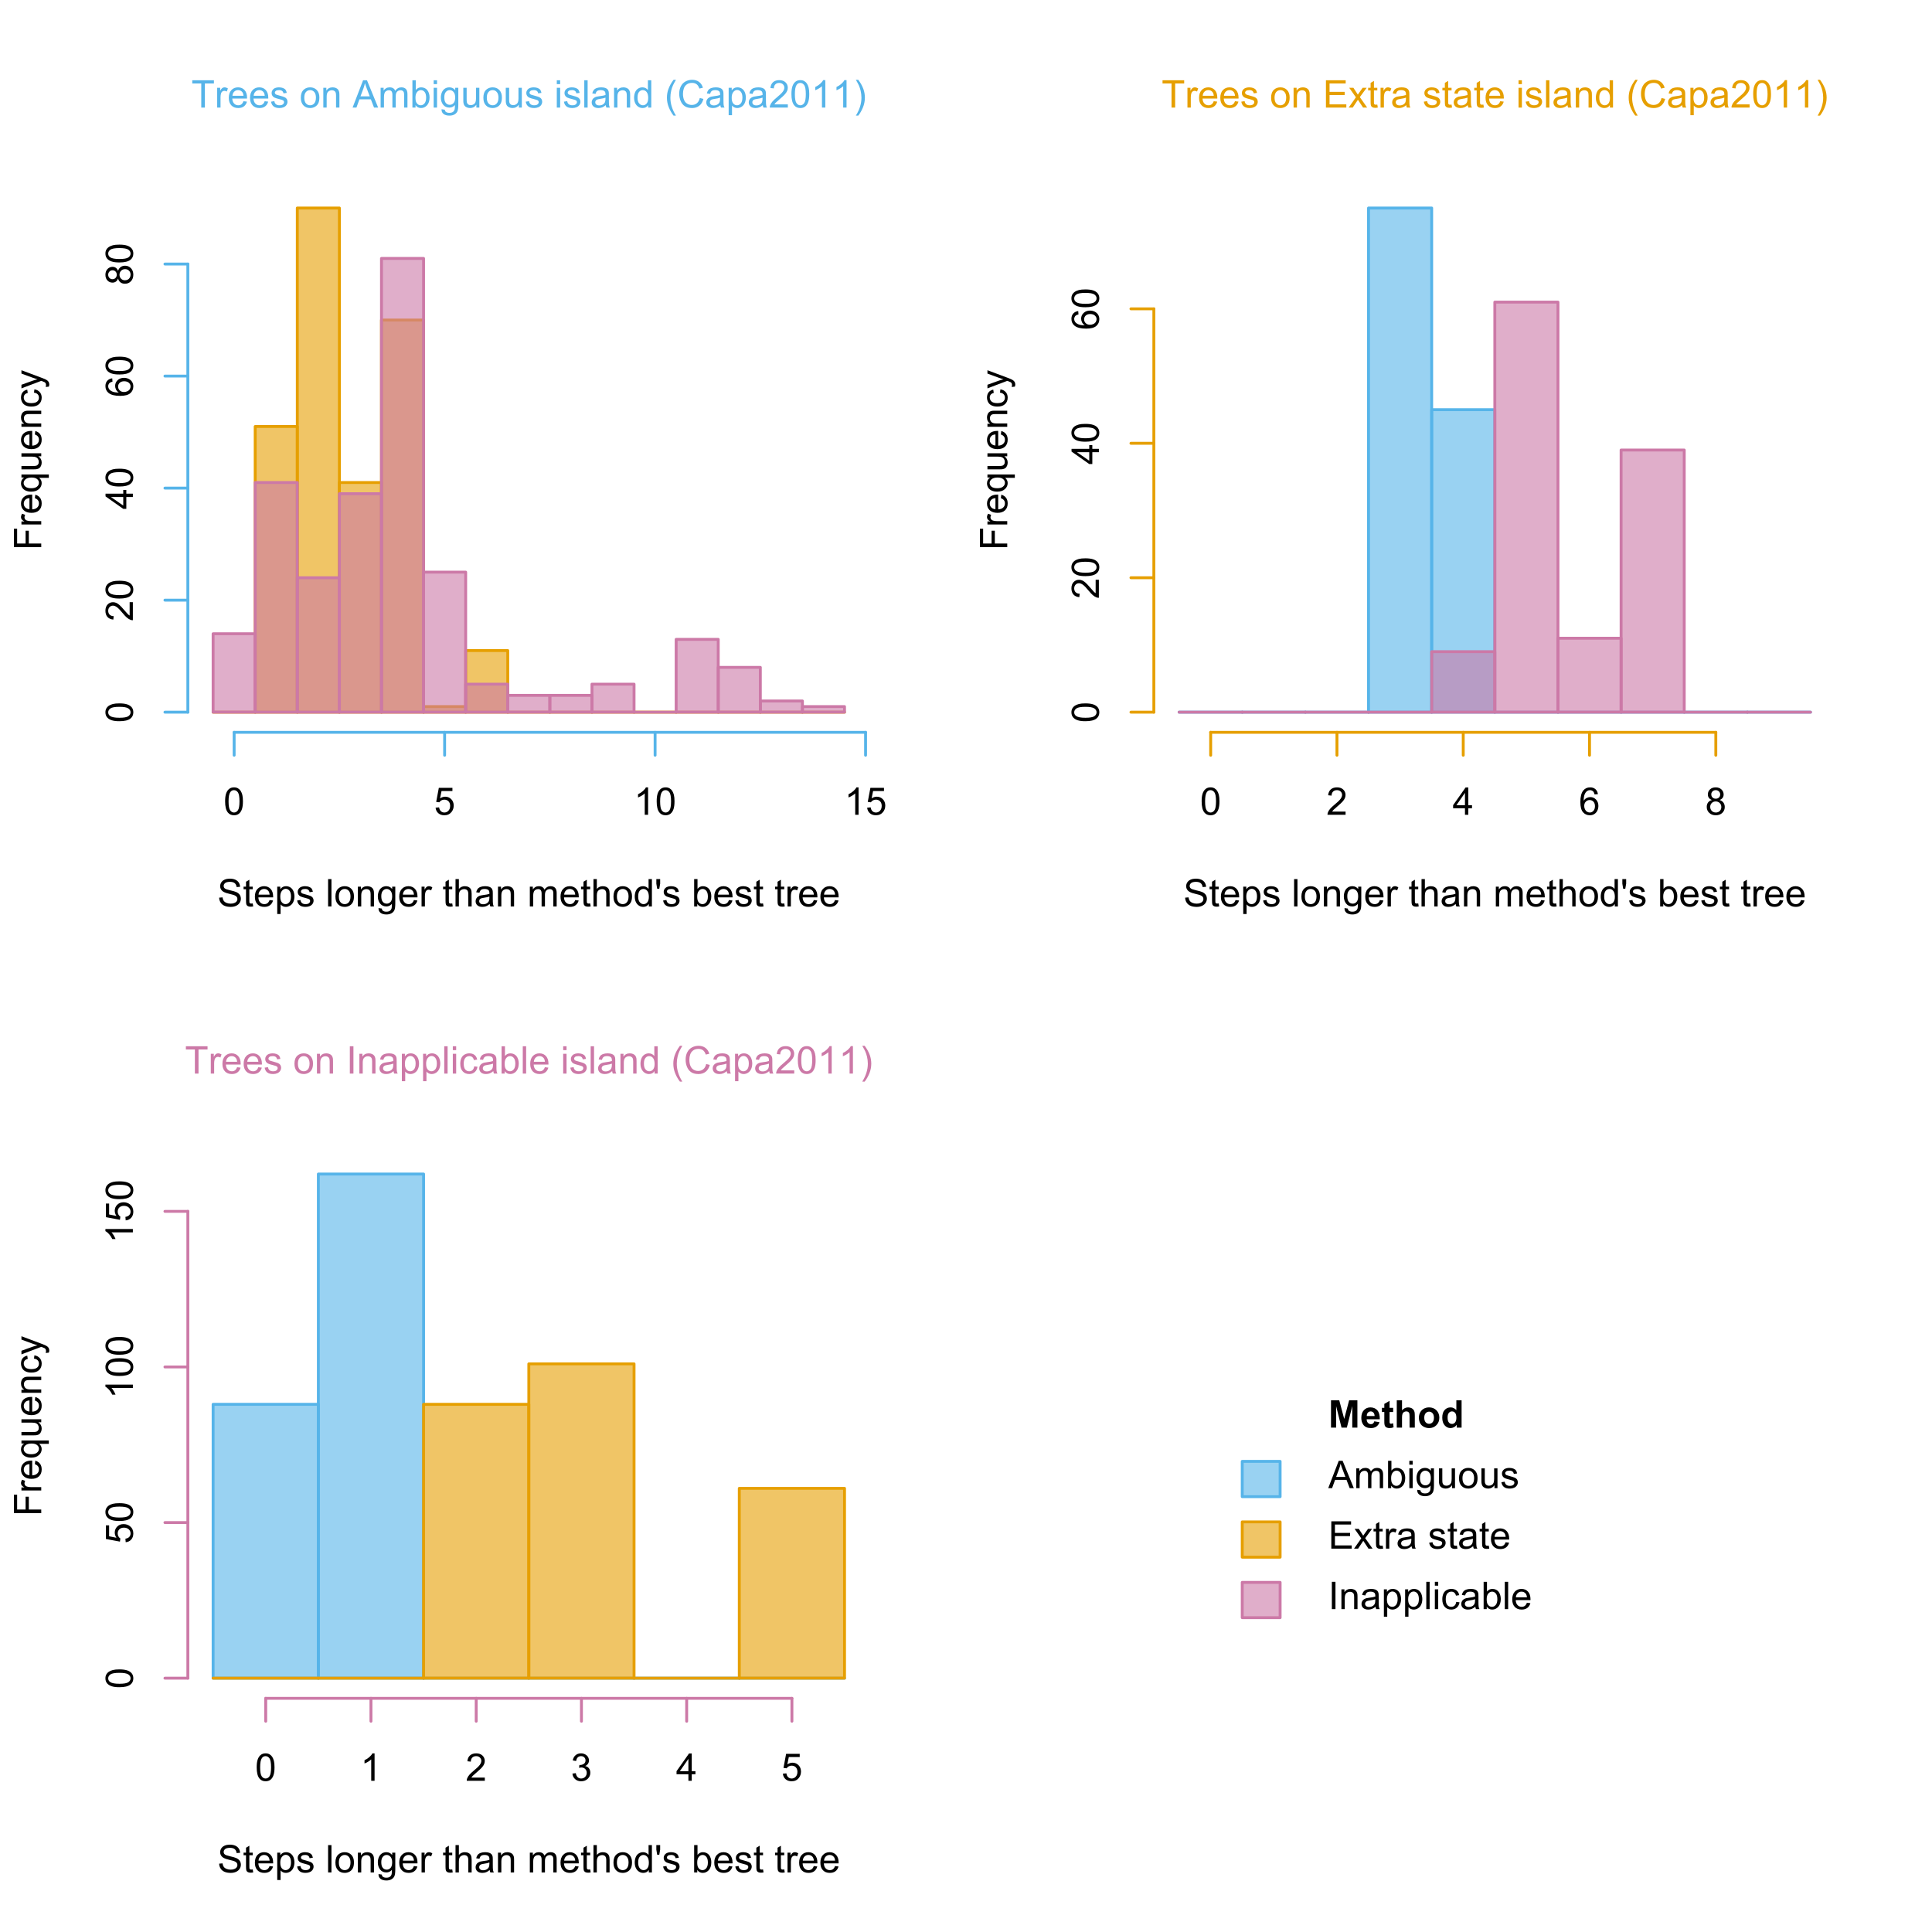 <?xml version="1.0" encoding="UTF-8"?>
<svg xmlns="http://www.w3.org/2000/svg" xmlns:xlink="http://www.w3.org/1999/xlink" width="504pt" height="504pt" viewBox="0 0 504 504" version="1.1">
<defs>
<g>
<symbol overflow="visible" id="glyph0-0">
<path style="stroke:none;" d="M 2.582 0 L 2.582 -6.289 L 0.234 -6.289 L 0.234 -7.129 L 5.883 -7.129 L 5.883 -6.289 L 3.527 -6.289 L 3.527 0 Z M 2.582 0 "/>
</symbol>
<symbol overflow="visible" id="glyph0-1">
<path style="stroke:none;" d="M 0.648 0 L 0.648 -5.164 L 1.434 -5.164 L 1.434 -4.383 C 1.633 -4.746 1.816 -4.984 1.988 -5.105 C 2.156 -5.219 2.348 -5.277 2.555 -5.281 C 2.848 -5.277 3.145 -5.184 3.453 -5 L 3.152 -4.188 C 2.938 -4.309 2.723 -4.371 2.508 -4.375 C 2.316 -4.371 2.145 -4.312 1.992 -4.203 C 1.84 -4.086 1.73 -3.93 1.668 -3.727 C 1.57 -3.414 1.523 -3.07 1.523 -2.703 L 1.523 0 Z M 0.648 0 "/>
</symbol>
<symbol overflow="visible" id="glyph0-2">
<path style="stroke:none;" d="M 4.191 -1.664 L 5.098 -1.551 C 4.953 -1.02 4.688 -0.609 4.305 -0.32 C 3.918 -0.027 3.426 0.117 2.824 0.117 C 2.066 0.117 1.465 -0.113 1.027 -0.578 C 0.582 -1.043 0.363 -1.695 0.363 -2.539 C 0.363 -3.406 0.586 -4.082 1.035 -4.562 C 1.48 -5.039 2.062 -5.277 2.777 -5.281 C 3.465 -5.277 4.027 -5.043 4.469 -4.574 C 4.902 -4.102 5.121 -3.441 5.125 -2.594 C 5.121 -2.539 5.121 -2.461 5.121 -2.359 L 1.27 -2.359 C 1.297 -1.789 1.457 -1.355 1.75 -1.055 C 2.035 -0.75 2.395 -0.598 2.832 -0.602 C 3.148 -0.598 3.422 -0.684 3.652 -0.855 C 3.875 -1.023 4.055 -1.293 4.191 -1.664 Z M 1.316 -3.078 L 4.203 -3.078 C 4.16 -3.508 4.051 -3.836 3.871 -4.055 C 3.59 -4.391 3.227 -4.559 2.785 -4.562 C 2.379 -4.559 2.043 -4.422 1.773 -4.156 C 1.496 -3.883 1.344 -3.523 1.316 -3.078 Z M 1.316 -3.078 "/>
</symbol>
<symbol overflow="visible" id="glyph0-3">
<path style="stroke:none;" d="M 0.305 -1.543 L 1.172 -1.68 C 1.219 -1.328 1.352 -1.062 1.578 -0.879 C 1.797 -0.691 2.109 -0.598 2.508 -0.602 C 2.91 -0.598 3.207 -0.68 3.402 -0.848 C 3.594 -1.008 3.691 -1.199 3.695 -1.426 C 3.691 -1.621 3.605 -1.777 3.438 -1.891 C 3.316 -1.965 3.02 -2.062 2.543 -2.188 C 1.902 -2.344 1.457 -2.484 1.207 -2.605 C 0.957 -2.723 0.77 -2.887 0.645 -3.098 C 0.516 -3.305 0.449 -3.535 0.453 -3.793 C 0.449 -4.02 0.504 -4.234 0.609 -4.43 C 0.715 -4.625 0.855 -4.789 1.039 -4.922 C 1.172 -5.023 1.359 -5.105 1.598 -5.176 C 1.828 -5.242 2.082 -5.277 2.355 -5.281 C 2.758 -5.277 3.113 -5.219 3.422 -5.105 C 3.727 -4.984 3.953 -4.828 4.102 -4.629 C 4.246 -4.43 4.344 -4.164 4.402 -3.832 L 3.547 -3.715 C 3.504 -3.98 3.391 -4.188 3.207 -4.336 C 3.016 -4.484 2.754 -4.559 2.418 -4.562 C 2.012 -4.559 1.723 -4.492 1.555 -4.363 C 1.379 -4.227 1.293 -4.07 1.297 -3.895 C 1.293 -3.781 1.332 -3.68 1.406 -3.59 C 1.477 -3.492 1.586 -3.414 1.742 -3.355 C 1.824 -3.32 2.082 -3.246 2.516 -3.133 C 3.129 -2.965 3.562 -2.828 3.809 -2.723 C 4.051 -2.617 4.242 -2.465 4.387 -2.266 C 4.523 -2.062 4.594 -1.812 4.598 -1.516 C 4.594 -1.223 4.508 -0.949 4.34 -0.691 C 4.168 -0.434 3.922 -0.234 3.602 -0.094 C 3.277 0.047 2.914 0.117 2.516 0.117 C 1.84 0.117 1.328 -0.02 0.98 -0.301 C 0.625 -0.574 0.402 -0.988 0.305 -1.543 Z M 0.305 -1.543 "/>
</symbol>
<symbol overflow="visible" id="glyph0-4">
<path style="stroke:none;" d=""/>
</symbol>
<symbol overflow="visible" id="glyph0-5">
<path style="stroke:none;" d="M 0.332 -2.582 C 0.328 -3.535 0.594 -4.242 1.129 -4.707 C 1.57 -5.086 2.113 -5.277 2.754 -5.281 C 3.461 -5.277 4.039 -5.047 4.492 -4.582 C 4.941 -4.117 5.168 -3.473 5.168 -2.656 C 5.168 -1.988 5.066 -1.465 4.867 -1.086 C 4.668 -0.703 4.379 -0.41 4 -0.199 C 3.617 0.012 3.203 0.117 2.754 0.117 C 2.027 0.117 1.441 -0.113 1 -0.578 C 0.551 -1.039 0.328 -1.707 0.332 -2.582 Z M 1.23 -2.582 C 1.23 -1.918 1.375 -1.422 1.664 -1.094 C 1.953 -0.762 2.316 -0.598 2.754 -0.602 C 3.188 -0.598 3.547 -0.762 3.836 -1.098 C 4.121 -1.426 4.266 -1.934 4.27 -2.613 C 4.266 -3.25 4.121 -3.73 3.832 -4.062 C 3.543 -4.391 3.184 -4.559 2.754 -4.559 C 2.316 -4.559 1.953 -4.395 1.664 -4.066 C 1.375 -3.738 1.23 -3.242 1.23 -2.582 Z M 1.23 -2.582 "/>
</symbol>
<symbol overflow="visible" id="glyph0-6">
<path style="stroke:none;" d="M 0.656 0 L 0.656 -5.164 L 1.445 -5.164 L 1.445 -4.43 C 1.82 -4.996 2.367 -5.277 3.09 -5.281 C 3.395 -5.277 3.68 -5.223 3.945 -5.113 C 4.203 -5 4.398 -4.852 4.531 -4.672 C 4.656 -4.488 4.75 -4.273 4.805 -4.027 C 4.836 -3.863 4.852 -3.582 4.855 -3.176 L 4.855 0 L 3.977 0 L 3.977 -3.141 C 3.973 -3.496 3.938 -3.762 3.875 -3.941 C 3.805 -4.117 3.684 -4.258 3.512 -4.363 C 3.336 -4.469 3.133 -4.523 2.902 -4.523 C 2.527 -4.523 2.207 -4.402 1.938 -4.168 C 1.664 -3.926 1.527 -3.477 1.531 -2.82 L 1.531 0 Z M 0.656 0 "/>
</symbol>
<symbol overflow="visible" id="glyph0-7">
<path style="stroke:none;" d="M -0.016 0 L 2.723 -7.129 L 3.738 -7.129 L 6.656 0 L 5.582 0 L 4.75 -2.16 L 1.77 -2.16 L 0.988 0 Z M 2.043 -2.926 L 4.461 -2.926 L 3.715 -4.902 C 3.488 -5.5 3.32 -5.992 3.211 -6.379 C 3.117 -5.922 2.988 -5.469 2.824 -5.02 Z M 2.043 -2.926 "/>
</symbol>
<symbol overflow="visible" id="glyph0-8">
<path style="stroke:none;" d="M 0.656 0 L 0.656 -5.164 L 1.441 -5.164 L 1.441 -4.441 C 1.602 -4.691 1.816 -4.895 2.086 -5.051 C 2.352 -5.203 2.656 -5.277 3.004 -5.281 C 3.383 -5.277 3.695 -5.199 3.945 -5.043 C 4.188 -4.883 4.363 -4.66 4.465 -4.375 C 4.871 -4.977 5.402 -5.277 6.059 -5.281 C 6.57 -5.277 6.965 -5.137 7.242 -4.855 C 7.516 -4.57 7.652 -4.133 7.656 -3.547 L 7.656 0 L 6.785 0 L 6.785 -3.254 C 6.785 -3.598 6.754 -3.852 6.699 -4.008 C 6.637 -4.164 6.535 -4.289 6.391 -4.383 C 6.238 -4.477 6.062 -4.523 5.863 -4.523 C 5.5 -4.523 5.199 -4.402 4.961 -4.16 C 4.719 -3.918 4.598 -3.531 4.602 -3 L 4.602 0 L 3.727 0 L 3.727 -3.355 C 3.727 -3.742 3.652 -4.035 3.512 -4.23 C 3.363 -4.426 3.133 -4.523 2.812 -4.523 C 2.562 -4.523 2.332 -4.457 2.125 -4.328 C 1.914 -4.195 1.762 -4.004 1.672 -3.758 C 1.574 -3.508 1.527 -3.148 1.531 -2.68 L 1.531 0 Z M 0.656 0 "/>
</symbol>
<symbol overflow="visible" id="glyph0-9">
<path style="stroke:none;" d="M 1.465 0 L 0.652 0 L 0.652 -7.129 L 1.527 -7.129 L 1.527 -4.586 C 1.895 -5.047 2.367 -5.277 2.941 -5.281 C 3.258 -5.277 3.559 -5.215 3.844 -5.09 C 4.125 -4.961 4.355 -4.781 4.543 -4.551 C 4.723 -4.316 4.867 -4.035 4.973 -3.711 C 5.074 -3.379 5.125 -3.031 5.129 -2.66 C 5.125 -1.773 4.906 -1.086 4.473 -0.605 C 4.031 -0.121 3.508 0.117 2.898 0.117 C 2.285 0.117 1.809 -0.137 1.465 -0.648 Z M 1.453 -2.621 C 1.453 -1.996 1.535 -1.551 1.707 -1.277 C 1.98 -0.824 2.355 -0.598 2.824 -0.602 C 3.207 -0.598 3.535 -0.766 3.816 -1.102 C 4.09 -1.434 4.23 -1.926 4.234 -2.586 C 4.23 -3.258 4.098 -3.758 3.832 -4.078 C 3.566 -4.398 3.242 -4.559 2.863 -4.562 C 2.477 -4.559 2.145 -4.391 1.871 -4.062 C 1.59 -3.727 1.453 -3.246 1.453 -2.621 Z M 1.453 -2.621 "/>
</symbol>
<symbol overflow="visible" id="glyph0-10">
<path style="stroke:none;" d="M 0.66 -6.121 L 0.66 -7.129 L 1.535 -7.129 L 1.535 -6.121 Z M 0.66 0 L 0.66 -5.164 L 1.535 -5.164 L 1.535 0 Z M 0.66 0 "/>
</symbol>
<symbol overflow="visible" id="glyph0-11">
<path style="stroke:none;" d="M 0.496 0.43 L 1.348 0.555 C 1.383 0.816 1.48 1.008 1.645 1.129 C 1.859 1.289 2.156 1.371 2.535 1.371 C 2.938 1.371 3.25 1.289 3.473 1.129 C 3.691 0.965 3.84 0.738 3.918 0.449 C 3.961 0.266 3.984 -0.105 3.984 -0.676 C 3.602 -0.223 3.125 0 2.555 0 C 1.844 0 1.293 -0.254 0.902 -0.766 C 0.512 -1.277 0.316 -1.895 0.32 -2.613 C 0.316 -3.105 0.406 -3.559 0.586 -3.977 C 0.766 -4.391 1.023 -4.711 1.363 -4.941 C 1.699 -5.164 2.098 -5.277 2.559 -5.281 C 3.164 -5.277 3.668 -5.031 4.066 -4.543 L 4.066 -5.164 L 4.871 -5.164 L 4.871 -0.699 C 4.867 0.105 4.785 0.672 4.625 1.008 C 4.461 1.344 4.203 1.609 3.848 1.805 C 3.492 2 3.055 2.098 2.539 2.098 C 1.918 2.098 1.422 1.957 1.043 1.68 C 0.664 1.402 0.48 0.984 0.496 0.43 Z M 1.219 -2.676 C 1.219 -1.996 1.352 -1.5 1.621 -1.191 C 1.891 -0.879 2.23 -0.727 2.637 -0.727 C 3.035 -0.727 3.371 -0.879 3.645 -1.188 C 3.918 -1.496 4.055 -1.98 4.055 -2.645 C 4.055 -3.273 3.914 -3.75 3.633 -4.074 C 3.352 -4.395 3.012 -4.559 2.621 -4.559 C 2.23 -4.559 1.902 -4.398 1.629 -4.082 C 1.355 -3.766 1.219 -3.297 1.219 -2.676 Z M 1.219 -2.676 "/>
</symbol>
<symbol overflow="visible" id="glyph0-12">
<path style="stroke:none;" d="M 4.043 0 L 4.043 -0.758 C 3.637 -0.172 3.09 0.117 2.402 0.117 C 2.098 0.117 1.812 0.059 1.547 -0.059 C 1.281 -0.176 1.086 -0.32 0.961 -0.496 C 0.832 -0.672 0.742 -0.891 0.691 -1.148 C 0.652 -1.32 0.633 -1.59 0.637 -1.965 L 0.637 -5.164 L 1.512 -5.164 L 1.512 -2.301 C 1.512 -1.84 1.527 -1.531 1.566 -1.375 C 1.617 -1.145 1.734 -0.965 1.914 -0.832 C 2.09 -0.699 2.312 -0.633 2.578 -0.637 C 2.84 -0.633 3.086 -0.699 3.316 -0.836 C 3.543 -0.969 3.703 -1.152 3.805 -1.387 C 3.898 -1.617 3.949 -1.953 3.949 -2.398 L 3.949 -5.164 L 4.824 -5.164 L 4.824 0 Z M 4.043 0 "/>
</symbol>
<symbol overflow="visible" id="glyph0-13">
<path style="stroke:none;" d="M 0.637 0 L 0.637 -7.129 L 1.512 -7.129 L 1.512 0 Z M 0.637 0 "/>
</symbol>
<symbol overflow="visible" id="glyph0-14">
<path style="stroke:none;" d="M 4.027 -0.637 C 3.699 -0.359 3.387 -0.164 3.09 -0.051 C 2.785 0.062 2.465 0.117 2.125 0.117 C 1.555 0.117 1.117 -0.02 0.816 -0.297 C 0.508 -0.574 0.355 -0.93 0.359 -1.363 C 0.355 -1.613 0.414 -1.844 0.531 -2.055 C 0.645 -2.262 0.797 -2.43 0.984 -2.555 C 1.172 -2.68 1.379 -2.773 1.613 -2.844 C 1.781 -2.887 2.043 -2.934 2.395 -2.977 C 3.098 -3.059 3.617 -3.156 3.953 -3.277 C 3.953 -3.395 3.953 -3.473 3.957 -3.508 C 3.953 -3.863 3.871 -4.113 3.711 -4.262 C 3.484 -4.457 3.152 -4.559 2.715 -4.559 C 2.301 -4.559 1.996 -4.484 1.801 -4.34 C 1.602 -4.195 1.457 -3.941 1.367 -3.574 L 0.512 -3.691 C 0.586 -4.059 0.715 -4.352 0.895 -4.578 C 1.07 -4.801 1.328 -4.977 1.668 -5.098 C 2.004 -5.219 2.395 -5.277 2.84 -5.281 C 3.277 -5.277 3.637 -5.227 3.914 -5.125 C 4.188 -5.02 4.391 -4.891 4.523 -4.734 C 4.652 -4.578 4.742 -4.379 4.797 -4.137 C 4.824 -3.988 4.84 -3.719 4.84 -3.332 L 4.84 -2.164 C 4.84 -1.348 4.855 -0.836 4.895 -0.621 C 4.926 -0.402 5 -0.195 5.117 0 L 4.203 0 C 4.109 -0.18 4.051 -0.391 4.027 -0.637 Z M 3.953 -2.594 C 3.633 -2.461 3.156 -2.352 2.523 -2.262 C 2.16 -2.207 1.906 -2.148 1.758 -2.086 C 1.609 -2.02 1.492 -1.922 1.414 -1.801 C 1.328 -1.672 1.289 -1.535 1.293 -1.387 C 1.289 -1.148 1.379 -0.953 1.559 -0.801 C 1.734 -0.645 1.992 -0.566 2.336 -0.57 C 2.668 -0.566 2.969 -0.641 3.234 -0.789 C 3.496 -0.934 3.688 -1.137 3.812 -1.395 C 3.902 -1.59 3.949 -1.879 3.953 -2.27 Z M 3.953 -2.594 "/>
</symbol>
<symbol overflow="visible" id="glyph0-15">
<path style="stroke:none;" d="M 4.008 0 L 4.008 -0.652 C 3.68 -0.137 3.195 0.117 2.562 0.117 C 2.148 0.117 1.77 0.004 1.426 -0.223 C 1.078 -0.449 0.812 -0.766 0.625 -1.172 C 0.434 -1.578 0.34 -2.047 0.34 -2.578 C 0.34 -3.094 0.426 -3.559 0.598 -3.98 C 0.77 -4.395 1.027 -4.719 1.371 -4.945 C 1.715 -5.168 2.098 -5.277 2.523 -5.281 C 2.832 -5.277 3.109 -5.211 3.355 -5.082 C 3.594 -4.949 3.793 -4.781 3.949 -4.57 L 3.949 -7.129 L 4.82 -7.129 L 4.82 0 Z M 1.238 -2.578 C 1.234 -1.914 1.375 -1.418 1.656 -1.094 C 1.934 -0.762 2.262 -0.598 2.645 -0.602 C 3.023 -0.598 3.352 -0.754 3.621 -1.07 C 3.887 -1.383 4.02 -1.859 4.023 -2.504 C 4.02 -3.207 3.883 -3.727 3.613 -4.062 C 3.336 -4.391 3 -4.559 2.605 -4.559 C 2.215 -4.559 1.891 -4.398 1.629 -4.082 C 1.367 -3.762 1.234 -3.262 1.238 -2.578 Z M 1.238 -2.578 "/>
</symbol>
<symbol overflow="visible" id="glyph0-16">
<path style="stroke:none;" d="M 2.328 2.098 C 1.844 1.488 1.438 0.777 1.102 -0.043 C 0.766 -0.855 0.598 -1.703 0.602 -2.582 C 0.598 -3.352 0.723 -4.09 0.977 -4.801 C 1.266 -5.617 1.715 -6.434 2.328 -7.25 L 2.957 -7.25 C 2.562 -6.57 2.305 -6.09 2.18 -5.809 C 1.98 -5.355 1.824 -4.891 1.711 -4.406 C 1.57 -3.797 1.5 -3.188 1.504 -2.578 C 1.5 -1.016 1.984 0.543 2.957 2.098 Z M 2.328 2.098 "/>
</symbol>
<symbol overflow="visible" id="glyph0-17">
<path style="stroke:none;" d="M 5.855 -2.5 L 6.801 -2.262 C 6.602 -1.484 6.246 -0.891 5.73 -0.488 C 5.215 -0.082 4.586 0.117 3.848 0.121 C 3.078 0.117 2.453 -0.035 1.973 -0.348 C 1.488 -0.656 1.121 -1.109 0.871 -1.707 C 0.617 -2.297 0.492 -2.934 0.496 -3.617 C 0.492 -4.355 0.633 -5.004 0.922 -5.559 C 1.203 -6.109 1.609 -6.531 2.133 -6.82 C 2.656 -7.105 3.23 -7.246 3.863 -7.25 C 4.57 -7.246 5.172 -7.066 5.66 -6.703 C 6.145 -6.34 6.48 -5.828 6.676 -5.176 L 5.75 -4.957 C 5.578 -5.473 5.34 -5.848 5.027 -6.09 C 4.715 -6.324 4.32 -6.445 3.844 -6.445 C 3.293 -6.445 2.832 -6.312 2.469 -6.051 C 2.098 -5.785 1.84 -5.434 1.691 -4.992 C 1.539 -4.547 1.465 -4.09 1.469 -3.625 C 1.465 -3.016 1.555 -2.484 1.734 -2.035 C 1.91 -1.578 2.184 -1.242 2.559 -1.02 C 2.93 -0.797 3.332 -0.684 3.77 -0.688 C 4.293 -0.684 4.742 -0.836 5.109 -1.145 C 5.477 -1.445 5.723 -1.898 5.855 -2.5 Z M 5.855 -2.5 "/>
</symbol>
<symbol overflow="visible" id="glyph0-18">
<path style="stroke:none;" d="M 0.656 1.98 L 0.656 -5.164 L 1.453 -5.164 L 1.453 -4.492 C 1.641 -4.754 1.852 -4.949 2.09 -5.082 C 2.324 -5.211 2.613 -5.277 2.953 -5.281 C 3.391 -5.277 3.777 -5.164 4.117 -4.941 C 4.453 -4.711 4.707 -4.391 4.883 -3.98 C 5.051 -3.562 5.137 -3.109 5.141 -2.621 C 5.137 -2.09 5.043 -1.613 4.855 -1.191 C 4.664 -0.766 4.387 -0.441 4.027 -0.219 C 3.664 0.008 3.285 0.117 2.891 0.117 C 2.594 0.117 2.332 0.059 2.102 -0.066 C 1.867 -0.188 1.676 -0.344 1.531 -0.535 L 1.531 1.98 Z M 1.449 -2.555 C 1.445 -1.887 1.582 -1.395 1.852 -1.078 C 2.121 -0.758 2.445 -0.598 2.832 -0.602 C 3.215 -0.598 3.547 -0.762 3.828 -1.094 C 4.102 -1.422 4.242 -1.934 4.246 -2.625 C 4.242 -3.281 4.105 -3.773 3.84 -4.105 C 3.566 -4.43 3.246 -4.594 2.871 -4.598 C 2.496 -4.594 2.164 -4.418 1.879 -4.074 C 1.59 -3.723 1.445 -3.219 1.449 -2.555 Z M 1.449 -2.555 "/>
</symbol>
<symbol overflow="visible" id="glyph0-19">
<path style="stroke:none;" d="M 5.016 -0.84 L 5.016 0 L 0.301 0 C 0.293 -0.211 0.328 -0.414 0.402 -0.609 C 0.52 -0.93 0.711 -1.242 0.977 -1.555 C 1.238 -1.863 1.621 -2.227 2.125 -2.637 C 2.898 -3.27 3.422 -3.77 3.695 -4.145 C 3.965 -4.512 4.102 -4.863 4.105 -5.199 C 4.102 -5.543 3.977 -5.836 3.73 -6.074 C 3.48 -6.312 3.156 -6.434 2.762 -6.434 C 2.336 -6.434 2 -6.305 1.75 -6.055 C 1.496 -5.797 1.367 -5.449 1.367 -5.004 L 0.469 -5.098 C 0.527 -5.766 0.758 -6.273 1.16 -6.629 C 1.562 -6.98 2.102 -7.16 2.781 -7.16 C 3.465 -7.16 4.008 -6.969 4.406 -6.59 C 4.805 -6.207 5.004 -5.738 5.004 -5.18 C 5.004 -4.891 4.945 -4.609 4.828 -4.336 C 4.711 -4.062 4.516 -3.773 4.246 -3.469 C 3.977 -3.164 3.527 -2.742 2.898 -2.211 C 2.371 -1.766 2.035 -1.469 1.887 -1.312 C 1.738 -1.156 1.613 -0.996 1.516 -0.84 Z M 5.016 -0.84 "/>
</symbol>
<symbol overflow="visible" id="glyph0-20">
<path style="stroke:none;" d="M 0.414 -3.516 C 0.41 -4.359 0.496 -5.035 0.672 -5.551 C 0.844 -6.059 1.102 -6.457 1.445 -6.738 C 1.785 -7.02 2.215 -7.16 2.738 -7.16 C 3.117 -7.16 3.453 -7.082 3.742 -6.926 C 4.027 -6.77 4.266 -6.547 4.457 -6.262 C 4.645 -5.969 4.793 -5.617 4.902 -5.203 C 5.008 -4.785 5.062 -4.223 5.062 -3.516 C 5.062 -2.68 4.977 -2.004 4.805 -1.488 C 4.633 -0.973 4.375 -0.574 4.031 -0.297 C 3.688 -0.02 3.254 0.117 2.738 0.121 C 2.047 0.117 1.508 -0.125 1.117 -0.617 C 0.645 -1.207 0.41 -2.176 0.414 -3.516 Z M 1.312 -3.516 C 1.312 -2.344 1.449 -1.562 1.723 -1.18 C 1.996 -0.789 2.332 -0.598 2.738 -0.598 C 3.137 -0.598 3.477 -0.789 3.75 -1.18 C 4.023 -1.566 4.16 -2.348 4.164 -3.516 C 4.16 -4.688 4.023 -5.465 3.75 -5.855 C 3.477 -6.238 3.133 -6.434 2.727 -6.434 C 2.32 -6.434 2 -6.262 1.766 -5.922 C 1.461 -5.488 1.312 -4.688 1.312 -3.516 Z M 1.312 -3.516 "/>
</symbol>
<symbol overflow="visible" id="glyph0-21">
<path style="stroke:none;" d="M 3.711 0 L 2.836 0 L 2.836 -5.578 C 2.625 -5.375 2.348 -5.172 2.004 -4.973 C 1.66 -4.77 1.352 -4.621 1.086 -4.523 L 1.086 -5.367 C 1.57 -5.598 2 -5.875 2.367 -6.203 C 2.734 -6.527 2.992 -6.848 3.148 -7.16 L 3.711 -7.16 Z M 3.711 0 "/>
</symbol>
<symbol overflow="visible" id="glyph0-22">
<path style="stroke:none;" d="M 1.23 2.098 L 0.602 2.098 C 1.57 0.543 2.055 -1.016 2.059 -2.578 C 2.055 -3.188 1.984 -3.789 1.848 -4.391 C 1.734 -4.875 1.582 -5.344 1.387 -5.793 C 1.258 -6.082 0.996 -6.566 0.602 -7.25 L 1.23 -7.25 C 1.84 -6.434 2.289 -5.617 2.582 -4.801 C 2.828 -4.09 2.953 -3.352 2.957 -2.582 C 2.953 -1.703 2.785 -0.855 2.453 -0.043 C 2.113 0.777 1.707 1.488 1.23 2.098 Z M 1.23 2.098 "/>
</symbol>
<symbol overflow="visible" id="glyph0-23">
<path style="stroke:none;" d="M 0.449 -2.289 L 1.336 -2.367 C 1.379 -2.008 1.477 -1.715 1.633 -1.488 C 1.785 -1.262 2.023 -1.078 2.348 -0.938 C 2.672 -0.797 3.035 -0.727 3.441 -0.727 C 3.801 -0.727 4.121 -0.777 4.395 -0.887 C 4.668 -0.988 4.871 -1.137 5.012 -1.324 C 5.145 -1.512 5.215 -1.715 5.215 -1.938 C 5.215 -2.156 5.148 -2.352 5.02 -2.52 C 4.887 -2.688 4.672 -2.828 4.375 -2.941 C 4.184 -3.016 3.762 -3.129 3.105 -3.289 C 2.449 -3.445 1.988 -3.594 1.73 -3.734 C 1.387 -3.91 1.133 -4.133 0.969 -4.398 C 0.797 -4.66 0.715 -4.957 0.719 -5.285 C 0.715 -5.645 0.816 -5.98 1.023 -6.297 C 1.227 -6.605 1.523 -6.844 1.918 -7.008 C 2.309 -7.168 2.746 -7.246 3.23 -7.25 C 3.754 -7.246 4.223 -7.164 4.629 -6.996 C 5.031 -6.824 5.34 -6.574 5.559 -6.246 C 5.773 -5.914 5.891 -5.539 5.91 -5.121 L 5.004 -5.055 C 4.953 -5.504 4.785 -5.844 4.508 -6.074 C 4.227 -6.301 3.816 -6.414 3.27 -6.418 C 2.699 -6.414 2.281 -6.312 2.02 -6.105 C 1.758 -5.895 1.629 -5.641 1.629 -5.352 C 1.629 -5.09 1.719 -4.879 1.906 -4.719 C 2.086 -4.547 2.562 -4.379 3.328 -4.207 C 4.094 -4.035 4.617 -3.883 4.906 -3.754 C 5.32 -3.562 5.629 -3.32 5.824 -3.027 C 6.02 -2.73 6.117 -2.391 6.121 -2.012 C 6.117 -1.629 6.008 -1.273 5.797 -0.941 C 5.578 -0.602 5.266 -0.34 4.859 -0.156 C 4.449 0.027 3.992 0.117 3.488 0.121 C 2.84 0.117 2.301 0.027 1.863 -0.16 C 1.426 -0.344 1.082 -0.629 0.84 -1.008 C 0.59 -1.383 0.461 -1.809 0.449 -2.289 Z M 0.449 -2.289 "/>
</symbol>
<symbol overflow="visible" id="glyph0-24">
<path style="stroke:none;" d="M 2.566 -0.781 L 2.695 -0.008 C 2.445 0.043 2.223 0.062 2.031 0.066 C 1.711 0.062 1.465 0.016 1.293 -0.082 C 1.117 -0.184 0.992 -0.316 0.922 -0.48 C 0.848 -0.645 0.812 -0.988 0.816 -1.512 L 0.816 -4.484 L 0.176 -4.484 L 0.176 -5.164 L 0.816 -5.164 L 0.816 -6.445 L 1.688 -6.969 L 1.688 -5.164 L 2.566 -5.164 L 2.566 -4.484 L 1.688 -4.484 L 1.688 -1.465 C 1.688 -1.215 1.703 -1.051 1.734 -0.98 C 1.766 -0.906 1.812 -0.852 1.883 -0.812 C 1.949 -0.77 2.051 -0.75 2.184 -0.75 C 2.277 -0.75 2.406 -0.758 2.566 -0.781 Z M 2.566 -0.781 "/>
</symbol>
<symbol overflow="visible" id="glyph0-25">
<path style="stroke:none;" d="M 0.656 0 L 0.656 -7.129 L 1.531 -7.129 L 1.531 -4.57 C 1.938 -5.043 2.453 -5.277 3.078 -5.281 C 3.457 -5.277 3.789 -5.203 4.074 -5.055 C 4.355 -4.902 4.559 -4.695 4.68 -4.43 C 4.801 -4.164 4.863 -3.777 4.863 -3.273 L 4.863 0 L 3.988 0 L 3.988 -3.273 C 3.984 -3.707 3.891 -4.023 3.703 -4.227 C 3.512 -4.422 3.242 -4.523 2.898 -4.527 C 2.637 -4.523 2.391 -4.457 2.164 -4.324 C 1.934 -4.191 1.773 -4.008 1.676 -3.777 C 1.578 -3.547 1.527 -3.23 1.531 -2.824 L 1.531 0 Z M 0.656 0 "/>
</symbol>
<symbol overflow="visible" id="glyph0-26">
<path style="stroke:none;" d="M 0.66 -4.605 L 0.438 -5.938 L 0.438 -7.129 L 1.434 -7.129 L 1.434 -5.938 L 1.203 -4.605 Z M 0.66 -4.605 "/>
</symbol>
<symbol overflow="visible" id="glyph0-27">
<path style="stroke:none;" d="M 0.414 -1.867 L 1.332 -1.945 C 1.395 -1.496 1.555 -1.156 1.805 -0.934 C 2.055 -0.707 2.352 -0.598 2.703 -0.598 C 3.121 -0.598 3.48 -0.754 3.773 -1.074 C 4.062 -1.387 4.207 -1.809 4.211 -2.34 C 4.207 -2.836 4.066 -3.23 3.789 -3.52 C 3.508 -3.805 3.141 -3.949 2.688 -3.953 C 2.402 -3.949 2.148 -3.887 1.926 -3.762 C 1.695 -3.633 1.516 -3.465 1.391 -3.262 L 0.57 -3.371 L 1.258 -7.031 L 4.805 -7.031 L 4.805 -6.195 L 1.961 -6.195 L 1.574 -4.281 C 2 -4.574 2.449 -4.723 2.922 -4.727 C 3.543 -4.723 4.066 -4.508 4.496 -4.078 C 4.922 -3.648 5.137 -3.094 5.141 -2.418 C 5.137 -1.77 4.949 -1.211 4.578 -0.742 C 4.117 -0.168 3.492 0.117 2.703 0.121 C 2.051 0.117 1.523 -0.062 1.113 -0.422 C 0.703 -0.785 0.469 -1.266 0.414 -1.867 Z M 0.414 -1.867 "/>
</symbol>
<symbol overflow="visible" id="glyph0-28">
<path style="stroke:none;" d="M 0.789 0 L 0.789 -7.129 L 5.941 -7.129 L 5.941 -6.289 L 1.73 -6.289 L 1.73 -4.105 L 5.676 -4.105 L 5.676 -3.27 L 1.73 -3.27 L 1.73 -0.84 L 6.109 -0.84 L 6.109 0 Z M 0.789 0 "/>
</symbol>
<symbol overflow="visible" id="glyph0-29">
<path style="stroke:none;" d="M 0.074 0 L 1.961 -2.684 L 0.215 -5.164 L 1.309 -5.164 L 2.102 -3.953 C 2.246 -3.723 2.367 -3.531 2.461 -3.375 C 2.602 -3.586 2.73 -3.773 2.855 -3.945 L 3.727 -5.164 L 4.77 -5.164 L 2.984 -2.734 L 4.906 0 L 3.832 0 L 2.773 -1.605 L 2.488 -2.039 L 1.133 0 Z M 0.074 0 "/>
</symbol>
<symbol overflow="visible" id="glyph0-30">
<path style="stroke:none;" d="M 3.219 0 L 3.219 -1.707 L 0.125 -1.707 L 0.125 -2.508 L 3.379 -7.129 L 4.094 -7.129 L 4.094 -2.508 L 5.059 -2.508 L 5.059 -1.707 L 4.094 -1.707 L 4.094 0 Z M 3.219 -2.508 L 3.219 -5.723 L 0.988 -2.508 Z M 3.219 -2.508 "/>
</symbol>
<symbol overflow="visible" id="glyph0-31">
<path style="stroke:none;" d="M 4.957 -5.383 L 4.086 -5.316 C 4.004 -5.656 3.895 -5.906 3.754 -6.066 C 3.516 -6.309 3.223 -6.434 2.879 -6.438 C 2.598 -6.434 2.355 -6.355 2.145 -6.207 C 1.867 -6 1.648 -5.707 1.492 -5.324 C 1.332 -4.938 1.25 -4.387 1.246 -3.676 C 1.453 -3.992 1.711 -4.23 2.02 -4.391 C 2.32 -4.543 2.641 -4.621 2.977 -4.625 C 3.559 -4.621 4.055 -4.406 4.465 -3.98 C 4.875 -3.547 5.078 -2.992 5.082 -2.316 C 5.078 -1.863 4.984 -1.449 4.793 -1.066 C 4.598 -0.684 4.332 -0.387 3.996 -0.184 C 3.66 0.02 3.277 0.117 2.852 0.121 C 2.117 0.117 1.52 -0.148 1.062 -0.684 C 0.602 -1.219 0.375 -2.102 0.375 -3.336 C 0.375 -4.711 0.629 -5.715 1.137 -6.34 C 1.582 -6.887 2.18 -7.16 2.934 -7.16 C 3.492 -7.16 3.949 -7 4.309 -6.688 C 4.664 -6.367 4.883 -5.934 4.957 -5.383 Z M 1.383 -2.309 C 1.383 -2.008 1.445 -1.719 1.574 -1.445 C 1.699 -1.168 1.879 -0.957 2.109 -0.812 C 2.34 -0.668 2.582 -0.598 2.836 -0.598 C 3.203 -0.598 3.52 -0.746 3.789 -1.043 C 4.051 -1.34 4.184 -1.746 4.188 -2.262 C 4.184 -2.754 4.051 -3.141 3.793 -3.426 C 3.527 -3.707 3.199 -3.848 2.801 -3.852 C 2.402 -3.848 2.066 -3.707 1.793 -3.426 C 1.52 -3.141 1.383 -2.77 1.383 -2.309 Z M 1.383 -2.309 "/>
</symbol>
<symbol overflow="visible" id="glyph0-32">
<path style="stroke:none;" d="M 1.762 -3.867 C 1.395 -4 1.125 -4.188 0.953 -4.434 C 0.777 -4.68 0.691 -4.977 0.691 -5.32 C 0.691 -5.836 0.875 -6.27 1.25 -6.629 C 1.617 -6.98 2.113 -7.16 2.738 -7.16 C 3.355 -7.16 3.855 -6.977 4.238 -6.617 C 4.613 -6.25 4.805 -5.812 4.809 -5.297 C 4.805 -4.965 4.719 -4.676 4.547 -4.434 C 4.375 -4.188 4.109 -4 3.758 -3.867 C 4.191 -3.723 4.527 -3.492 4.758 -3.176 C 4.984 -2.855 5.098 -2.477 5.102 -2.039 C 5.098 -1.43 4.883 -0.914 4.453 -0.5 C 4.023 -0.086 3.457 0.117 2.754 0.121 C 2.051 0.117 1.48 -0.09 1.051 -0.504 C 0.613 -0.918 0.398 -1.438 0.402 -2.062 C 0.398 -2.523 0.516 -2.91 0.754 -3.227 C 0.988 -3.535 1.324 -3.75 1.762 -3.867 Z M 1.586 -5.352 C 1.582 -5.008 1.691 -4.734 1.91 -4.523 C 2.129 -4.309 2.41 -4.199 2.758 -4.203 C 3.09 -4.199 3.367 -4.305 3.586 -4.52 C 3.801 -4.73 3.906 -4.992 3.91 -5.301 C 3.906 -5.617 3.797 -5.887 3.574 -6.109 C 3.352 -6.324 3.074 -6.434 2.746 -6.438 C 2.41 -6.434 2.133 -6.328 1.914 -6.117 C 1.691 -5.902 1.582 -5.645 1.586 -5.352 Z M 1.305 -2.059 C 1.301 -1.805 1.359 -1.562 1.48 -1.332 C 1.598 -1.094 1.773 -0.914 2.008 -0.789 C 2.238 -0.66 2.488 -0.598 2.762 -0.598 C 3.176 -0.598 3.523 -0.73 3.797 -1 C 4.07 -1.27 4.207 -1.613 4.207 -2.027 C 4.207 -2.449 4.066 -2.797 3.785 -3.074 C 3.504 -3.348 3.152 -3.484 2.734 -3.488 C 2.32 -3.484 1.98 -3.348 1.711 -3.078 C 1.438 -2.805 1.301 -2.465 1.305 -2.059 Z M 1.305 -2.059 "/>
</symbol>
<symbol overflow="visible" id="glyph0-33">
<path style="stroke:none;" d="M 0.93 0 L 0.93 -7.129 L 1.871 -7.129 L 1.871 0 Z M 0.93 0 "/>
</symbol>
<symbol overflow="visible" id="glyph0-34">
<path style="stroke:none;" d="M 4.027 -1.891 L 4.887 -1.781 C 4.793 -1.188 4.551 -0.723 4.164 -0.387 C 3.777 -0.051 3.301 0.117 2.738 0.117 C 2.027 0.117 1.461 -0.113 1.035 -0.574 C 0.602 -1.035 0.387 -1.695 0.391 -2.562 C 0.387 -3.117 0.48 -3.605 0.668 -4.023 C 0.852 -4.441 1.133 -4.754 1.512 -4.965 C 1.887 -5.172 2.297 -5.277 2.742 -5.281 C 3.305 -5.277 3.762 -5.137 4.117 -4.855 C 4.473 -4.57 4.703 -4.168 4.805 -3.648 L 3.953 -3.516 C 3.871 -3.859 3.727 -4.117 3.523 -4.297 C 3.312 -4.469 3.066 -4.559 2.777 -4.562 C 2.336 -4.559 1.977 -4.398 1.703 -4.086 C 1.426 -3.766 1.289 -3.266 1.289 -2.586 C 1.289 -1.891 1.422 -1.387 1.688 -1.074 C 1.953 -0.754 2.297 -0.598 2.727 -0.602 C 3.066 -0.598 3.355 -0.703 3.586 -0.918 C 3.816 -1.125 3.961 -1.449 4.027 -1.891 Z M 4.027 -1.891 "/>
</symbol>
<symbol overflow="visible" id="glyph0-35">
<path style="stroke:none;" d="M 0.418 -1.883 L 1.293 -2 C 1.391 -1.5 1.562 -1.145 1.805 -0.926 C 2.047 -0.707 2.34 -0.598 2.688 -0.598 C 3.098 -0.598 3.445 -0.738 3.73 -1.023 C 4.012 -1.309 4.152 -1.664 4.156 -2.086 C 4.152 -2.484 4.023 -2.812 3.762 -3.078 C 3.5 -3.336 3.164 -3.469 2.762 -3.473 C 2.594 -3.469 2.391 -3.438 2.145 -3.375 L 2.242 -4.145 C 2.297 -4.133 2.344 -4.129 2.383 -4.133 C 2.754 -4.129 3.09 -4.227 3.387 -4.426 C 3.684 -4.617 3.832 -4.918 3.836 -5.324 C 3.832 -5.645 3.723 -5.91 3.508 -6.121 C 3.289 -6.328 3.012 -6.434 2.672 -6.438 C 2.328 -6.434 2.043 -6.328 1.816 -6.117 C 1.59 -5.902 1.445 -5.582 1.383 -5.156 L 0.504 -5.312 C 0.613 -5.895 0.855 -6.348 1.234 -6.676 C 1.613 -6.996 2.086 -7.16 2.652 -7.16 C 3.039 -7.16 3.395 -7.074 3.723 -6.906 C 4.047 -6.738 4.301 -6.512 4.477 -6.223 C 4.648 -5.934 4.734 -5.625 4.738 -5.305 C 4.734 -4.992 4.652 -4.715 4.488 -4.465 C 4.324 -4.211 4.078 -4.008 3.754 -3.863 C 4.172 -3.762 4.5 -3.559 4.734 -3.254 C 4.969 -2.945 5.086 -2.562 5.086 -2.105 C 5.086 -1.48 4.859 -0.953 4.406 -0.523 C 3.953 -0.09 3.379 0.121 2.684 0.125 C 2.059 0.121 1.539 -0.062 1.125 -0.434 C 0.711 -0.805 0.473 -1.285 0.418 -1.883 Z M 0.418 -1.883 "/>
</symbol>
<symbol overflow="visible" id="glyph1-0">
<path style="stroke:none;" d="M 0 -0.816 L -7.129 -0.816 L -7.129 -5.625 L -6.289 -5.625 L -6.289 -1.762 L -4.082 -1.762 L -4.082 -5.105 L -3.238 -5.105 L -3.238 -1.762 L 0 -1.762 Z M 0 -0.816 "/>
</symbol>
<symbol overflow="visible" id="glyph1-1">
<path style="stroke:none;" d="M 0 -0.648 L -5.164 -0.648 L -5.164 -1.434 L -4.383 -1.434 C -4.746 -1.633 -4.984 -1.816 -5.105 -1.988 C -5.219 -2.156 -5.277 -2.348 -5.281 -2.555 C -5.277 -2.848 -5.184 -3.145 -5 -3.453 L -4.188 -3.152 C -4.309 -2.938 -4.371 -2.723 -4.375 -2.508 C -4.371 -2.316 -4.312 -2.145 -4.203 -1.992 C -4.086 -1.84 -3.93 -1.73 -3.727 -1.668 C -3.414 -1.57 -3.07 -1.523 -2.703 -1.523 L 0 -1.523 Z M 0 -0.648 "/>
</symbol>
<symbol overflow="visible" id="glyph1-2">
<path style="stroke:none;" d="M -1.664 -4.191 L -1.551 -5.098 C -1.02 -4.953 -0.609 -4.688 -0.32 -4.305 C -0.027 -3.918 0.117 -3.426 0.117 -2.824 C 0.117 -2.066 -0.113 -1.465 -0.578 -1.027 C -1.043 -0.582 -1.695 -0.363 -2.539 -0.363 C -3.406 -0.363 -4.082 -0.586 -4.562 -1.035 C -5.039 -1.48 -5.277 -2.062 -5.281 -2.777 C -5.277 -3.465 -5.043 -4.027 -4.574 -4.469 C -4.102 -4.902 -3.441 -5.121 -2.594 -5.125 C -2.539 -5.121 -2.461 -5.121 -2.359 -5.121 L -2.359 -1.27 C -1.789 -1.297 -1.355 -1.457 -1.055 -1.75 C -0.75 -2.035 -0.598 -2.395 -0.602 -2.832 C -0.598 -3.148 -0.684 -3.422 -0.855 -3.652 C -1.023 -3.875 -1.293 -4.055 -1.664 -4.191 Z M -3.078 -1.316 L -3.078 -4.203 C -3.508 -4.16 -3.836 -4.051 -4.055 -3.871 C -4.391 -3.59 -4.559 -3.227 -4.562 -2.785 C -4.559 -2.379 -4.422 -2.043 -4.156 -1.773 C -3.883 -1.496 -3.523 -1.344 -3.078 -1.316 Z M -3.078 -1.316 "/>
</symbol>
<symbol overflow="visible" id="glyph1-3">
<path style="stroke:none;" d="M 1.98 -3.949 L -0.551 -3.949 C -0.355 -3.812 -0.195 -3.621 -0.07 -3.379 C 0.055 -3.133 0.117 -2.871 0.117 -2.598 C 0.117 -1.98 -0.125 -1.453 -0.617 -1.016 C -1.102 -0.57 -1.773 -0.352 -2.633 -0.352 C -3.148 -0.352 -3.613 -0.441 -4.027 -0.621 C -4.434 -0.801 -4.746 -1.059 -4.961 -1.402 C -5.172 -1.742 -5.277 -2.117 -5.281 -2.527 C -5.277 -3.164 -5.008 -3.668 -4.473 -4.035 L -5.164 -4.035 L -5.164 -4.824 L 1.98 -4.824 Z M -2.598 -1.25 C -1.93 -1.246 -1.434 -1.387 -1.102 -1.668 C -0.766 -1.945 -0.598 -2.281 -0.602 -2.672 C -0.598 -3.043 -0.754 -3.363 -1.074 -3.633 C -1.387 -3.898 -1.871 -4.031 -2.52 -4.035 C -3.207 -4.031 -3.723 -3.891 -4.07 -3.609 C -4.414 -3.324 -4.586 -2.992 -4.59 -2.613 C -4.586 -2.23 -4.426 -1.906 -4.105 -1.645 C -3.781 -1.379 -3.277 -1.246 -2.598 -1.25 Z M -2.598 -1.25 "/>
</symbol>
<symbol overflow="visible" id="glyph1-4">
<path style="stroke:none;" d="M 0 -4.043 L -0.758 -4.043 C -0.172 -3.637 0.117 -3.09 0.117 -2.402 C 0.117 -2.098 0.059 -1.812 -0.059 -1.547 C -0.176 -1.281 -0.32 -1.086 -0.496 -0.961 C -0.672 -0.832 -0.891 -0.742 -1.148 -0.691 C -1.32 -0.652 -1.59 -0.633 -1.965 -0.637 L -5.164 -0.637 L -5.164 -1.512 L -2.301 -1.512 C -1.84 -1.512 -1.531 -1.527 -1.375 -1.566 C -1.145 -1.617 -0.965 -1.734 -0.832 -1.914 C -0.699 -2.09 -0.633 -2.312 -0.637 -2.578 C -0.633 -2.84 -0.699 -3.086 -0.836 -3.316 C -0.969 -3.543 -1.152 -3.703 -1.387 -3.805 C -1.617 -3.898 -1.953 -3.949 -2.398 -3.949 L -5.164 -3.949 L -5.164 -4.824 L 0 -4.824 Z M 0 -4.043 "/>
</symbol>
<symbol overflow="visible" id="glyph1-5">
<path style="stroke:none;" d="M 0 -0.656 L -5.164 -0.656 L -5.164 -1.445 L -4.43 -1.445 C -4.996 -1.82 -5.277 -2.367 -5.281 -3.09 C -5.277 -3.395 -5.223 -3.68 -5.113 -3.945 C -5 -4.203 -4.852 -4.398 -4.672 -4.531 C -4.488 -4.656 -4.273 -4.75 -4.027 -4.805 C -3.863 -4.836 -3.582 -4.852 -3.176 -4.855 L 0 -4.855 L 0 -3.977 L -3.141 -3.977 C -3.496 -3.973 -3.762 -3.938 -3.941 -3.875 C -4.117 -3.805 -4.258 -3.684 -4.363 -3.512 C -4.469 -3.336 -4.523 -3.133 -4.523 -2.902 C -4.523 -2.527 -4.402 -2.207 -4.168 -1.938 C -3.926 -1.664 -3.477 -1.527 -2.82 -1.531 L 0 -1.531 Z M 0 -0.656 "/>
</symbol>
<symbol overflow="visible" id="glyph1-6">
<path style="stroke:none;" d="M -1.891 -4.027 L -1.781 -4.887 C -1.188 -4.793 -0.723 -4.551 -0.387 -4.164 C -0.051 -3.777 0.117 -3.301 0.117 -2.738 C 0.117 -2.027 -0.113 -1.461 -0.574 -1.035 C -1.035 -0.602 -1.695 -0.387 -2.562 -0.391 C -3.117 -0.387 -3.605 -0.48 -4.023 -0.668 C -4.441 -0.852 -4.754 -1.133 -4.965 -1.512 C -5.172 -1.887 -5.277 -2.297 -5.281 -2.742 C -5.277 -3.305 -5.137 -3.762 -4.855 -4.117 C -4.57 -4.473 -4.168 -4.703 -3.648 -4.805 L -3.516 -3.953 C -3.859 -3.871 -4.117 -3.727 -4.297 -3.523 C -4.469 -3.312 -4.559 -3.066 -4.562 -2.777 C -4.559 -2.336 -4.398 -1.977 -4.086 -1.703 C -3.766 -1.426 -3.266 -1.289 -2.586 -1.289 C -1.891 -1.289 -1.387 -1.422 -1.074 -1.688 C -0.754 -1.953 -0.598 -2.297 -0.602 -2.727 C -0.598 -3.066 -0.703 -3.355 -0.918 -3.586 C -1.125 -3.816 -1.449 -3.961 -1.891 -4.027 Z M -1.891 -4.027 "/>
</symbol>
<symbol overflow="visible" id="glyph1-7">
<path style="stroke:none;" d="M 1.988 -0.617 L 1.168 -0.52 C 1.215 -0.711 1.242 -0.879 1.246 -1.02 C 1.242 -1.215 1.211 -1.371 1.148 -1.488 C 1.082 -1.605 0.988 -1.699 0.875 -1.773 C 0.781 -1.828 0.566 -1.918 0.223 -2.043 C 0.176 -2.055 0.102 -2.082 0.008 -2.121 L -5.164 -0.16 L -5.164 -1.105 L -2.176 -2.18 C -1.793 -2.316 -1.395 -2.441 -0.977 -2.555 C -1.379 -2.652 -1.773 -2.77 -2.156 -2.914 L -5.164 -4.016 L -5.164 -4.891 L 0.086 -2.926 C 0.652 -2.715 1.043 -2.555 1.258 -2.438 C 1.543 -2.281 1.754 -2.102 1.895 -1.902 C 2.027 -1.699 2.098 -1.461 2.098 -1.184 C 2.098 -1.012 2.059 -0.82 1.988 -0.617 Z M 1.988 -0.617 "/>
</symbol>
<symbol overflow="visible" id="glyph1-8">
<path style="stroke:none;" d="M -3.516 -0.414 C -4.359 -0.41 -5.035 -0.496 -5.551 -0.672 C -6.059 -0.844 -6.457 -1.102 -6.738 -1.445 C -7.02 -1.785 -7.16 -2.215 -7.16 -2.738 C -7.16 -3.117 -7.082 -3.453 -6.926 -3.742 C -6.77 -4.027 -6.547 -4.266 -6.262 -4.457 C -5.969 -4.645 -5.617 -4.793 -5.203 -4.902 C -4.785 -5.008 -4.223 -5.062 -3.516 -5.062 C -2.68 -5.062 -2.004 -4.977 -1.488 -4.805 C -0.973 -4.633 -0.574 -4.375 -0.297 -4.031 C -0.02 -3.688 0.117 -3.254 0.121 -2.738 C 0.117 -2.047 -0.125 -1.508 -0.617 -1.117 C -1.207 -0.645 -2.176 -0.41 -3.516 -0.414 Z M -3.516 -1.312 C -2.344 -1.312 -1.562 -1.449 -1.18 -1.723 C -0.789 -1.996 -0.598 -2.332 -0.598 -2.738 C -0.598 -3.137 -0.789 -3.477 -1.18 -3.75 C -1.566 -4.023 -2.348 -4.16 -3.516 -4.164 C -4.688 -4.16 -5.465 -4.023 -5.855 -3.75 C -6.238 -3.477 -6.434 -3.133 -6.434 -2.727 C -6.434 -2.32 -6.262 -2 -5.922 -1.766 C -5.488 -1.461 -4.688 -1.312 -3.516 -1.312 Z M -3.516 -1.312 "/>
</symbol>
<symbol overflow="visible" id="glyph1-9">
<path style="stroke:none;" d="M -0.84 -5.016 L 0 -5.016 L 0 -0.301 C -0.211 -0.293 -0.414 -0.328 -0.609 -0.402 C -0.93 -0.52 -1.242 -0.711 -1.555 -0.977 C -1.863 -1.238 -2.227 -1.621 -2.637 -2.125 C -3.27 -2.898 -3.77 -3.422 -4.145 -3.695 C -4.512 -3.965 -4.863 -4.102 -5.199 -4.105 C -5.543 -4.102 -5.836 -3.977 -6.074 -3.73 C -6.312 -3.48 -6.434 -3.156 -6.434 -2.762 C -6.434 -2.336 -6.305 -2 -6.055 -1.75 C -5.797 -1.496 -5.449 -1.367 -5.004 -1.367 L -5.098 -0.469 C -5.766 -0.527 -6.273 -0.758 -6.629 -1.16 C -6.98 -1.562 -7.16 -2.102 -7.16 -2.781 C -7.16 -3.465 -6.969 -4.008 -6.59 -4.406 C -6.207 -4.805 -5.738 -5.004 -5.18 -5.004 C -4.891 -5.004 -4.609 -4.945 -4.336 -4.828 C -4.062 -4.711 -3.773 -4.516 -3.469 -4.246 C -3.164 -3.977 -2.742 -3.527 -2.211 -2.898 C -1.766 -2.371 -1.469 -2.035 -1.312 -1.887 C -1.156 -1.738 -0.996 -1.613 -0.84 -1.516 Z M -0.84 -5.016 "/>
</symbol>
<symbol overflow="visible" id="glyph1-10">
<path style="stroke:none;" d="M 0 -3.219 L -1.707 -3.219 L -1.707 -0.125 L -2.508 -0.125 L -7.129 -3.379 L -7.129 -4.094 L -2.508 -4.094 L -2.508 -5.059 L -1.707 -5.059 L -1.707 -4.094 L 0 -4.094 Z M -2.508 -3.219 L -5.723 -3.219 L -2.508 -0.988 Z M -2.508 -3.219 "/>
</symbol>
<symbol overflow="visible" id="glyph1-11">
<path style="stroke:none;" d="M -5.383 -4.957 L -5.316 -4.086 C -5.656 -4.004 -5.906 -3.895 -6.066 -3.754 C -6.309 -3.516 -6.434 -3.223 -6.438 -2.879 C -6.434 -2.598 -6.355 -2.355 -6.207 -2.145 C -6 -1.867 -5.707 -1.648 -5.324 -1.492 C -4.938 -1.332 -4.387 -1.25 -3.676 -1.246 C -3.992 -1.453 -4.23 -1.711 -4.391 -2.02 C -4.543 -2.32 -4.621 -2.641 -4.625 -2.977 C -4.621 -3.559 -4.406 -4.055 -3.98 -4.465 C -3.547 -4.875 -2.992 -5.078 -2.316 -5.082 C -1.863 -5.078 -1.449 -4.984 -1.066 -4.793 C -0.684 -4.598 -0.387 -4.332 -0.184 -3.996 C 0.02 -3.66 0.117 -3.277 0.121 -2.852 C 0.117 -2.117 -0.148 -1.52 -0.684 -1.062 C -1.219 -0.602 -2.102 -0.375 -3.336 -0.375 C -4.711 -0.375 -5.715 -0.629 -6.34 -1.137 C -6.887 -1.582 -7.16 -2.18 -7.16 -2.934 C -7.16 -3.492 -7 -3.949 -6.688 -4.309 C -6.367 -4.664 -5.934 -4.883 -5.383 -4.957 Z M -2.309 -1.383 C -2.008 -1.383 -1.719 -1.445 -1.445 -1.574 C -1.168 -1.699 -0.957 -1.879 -0.812 -2.109 C -0.668 -2.34 -0.598 -2.582 -0.598 -2.836 C -0.598 -3.203 -0.746 -3.52 -1.043 -3.789 C -1.34 -4.051 -1.746 -4.184 -2.262 -4.188 C -2.754 -4.184 -3.141 -4.051 -3.426 -3.793 C -3.707 -3.527 -3.848 -3.199 -3.852 -2.801 C -3.848 -2.402 -3.707 -2.066 -3.426 -1.793 C -3.141 -1.52 -2.77 -1.383 -2.309 -1.383 Z M -2.309 -1.383 "/>
</symbol>
<symbol overflow="visible" id="glyph1-12">
<path style="stroke:none;" d="M -3.867 -1.762 C -4 -1.395 -4.188 -1.125 -4.434 -0.953 C -4.68 -0.777 -4.977 -0.691 -5.32 -0.691 C -5.836 -0.691 -6.27 -0.875 -6.629 -1.25 C -6.98 -1.617 -7.16 -2.113 -7.16 -2.738 C -7.16 -3.355 -6.977 -3.855 -6.617 -4.238 C -6.25 -4.613 -5.812 -4.805 -5.297 -4.809 C -4.965 -4.805 -4.676 -4.719 -4.434 -4.547 C -4.188 -4.375 -4 -4.109 -3.867 -3.758 C -3.723 -4.191 -3.492 -4.527 -3.176 -4.758 C -2.855 -4.984 -2.477 -5.098 -2.039 -5.102 C -1.43 -5.098 -0.914 -4.883 -0.5 -4.453 C -0.086 -4.023 0.117 -3.457 0.121 -2.754 C 0.117 -2.051 -0.09 -1.48 -0.504 -1.051 C -0.918 -0.613 -1.438 -0.398 -2.062 -0.402 C -2.523 -0.398 -2.91 -0.516 -3.227 -0.754 C -3.535 -0.988 -3.75 -1.324 -3.867 -1.762 Z M -5.352 -1.586 C -5.008 -1.582 -4.734 -1.691 -4.523 -1.91 C -4.309 -2.129 -4.199 -2.41 -4.203 -2.758 C -4.199 -3.09 -4.305 -3.367 -4.52 -3.586 C -4.73 -3.801 -4.992 -3.906 -5.301 -3.91 C -5.617 -3.906 -5.887 -3.797 -6.109 -3.574 C -6.324 -3.352 -6.434 -3.074 -6.438 -2.746 C -6.434 -2.41 -6.328 -2.133 -6.117 -1.914 C -5.902 -1.691 -5.645 -1.582 -5.352 -1.586 Z M -2.059 -1.305 C -1.805 -1.301 -1.562 -1.359 -1.332 -1.48 C -1.094 -1.598 -0.914 -1.773 -0.789 -2.008 C -0.66 -2.238 -0.598 -2.488 -0.598 -2.762 C -0.598 -3.176 -0.73 -3.523 -1 -3.797 C -1.27 -4.07 -1.613 -4.207 -2.027 -4.207 C -2.449 -4.207 -2.797 -4.066 -3.074 -3.785 C -3.348 -3.504 -3.484 -3.152 -3.488 -2.734 C -3.484 -2.32 -3.348 -1.98 -3.078 -1.711 C -2.805 -1.438 -2.465 -1.301 -2.059 -1.305 Z M -2.059 -1.305 "/>
</symbol>
<symbol overflow="visible" id="glyph1-13">
<path style="stroke:none;" d="M -1.867 -0.414 L -1.945 -1.332 C -1.496 -1.395 -1.156 -1.555 -0.934 -1.805 C -0.707 -2.055 -0.598 -2.352 -0.598 -2.703 C -0.598 -3.121 -0.754 -3.48 -1.074 -3.773 C -1.387 -4.062 -1.809 -4.207 -2.34 -4.211 C -2.836 -4.207 -3.23 -4.066 -3.52 -3.789 C -3.805 -3.508 -3.949 -3.141 -3.953 -2.688 C -3.949 -2.402 -3.887 -2.148 -3.762 -1.926 C -3.633 -1.695 -3.465 -1.516 -3.262 -1.391 L -3.371 -0.57 L -7.031 -1.258 L -7.031 -4.805 L -6.195 -4.805 L -6.195 -1.961 L -4.281 -1.574 C -4.574 -2 -4.723 -2.449 -4.727 -2.922 C -4.723 -3.543 -4.508 -4.066 -4.078 -4.496 C -3.648 -4.922 -3.094 -5.137 -2.418 -5.141 C -1.77 -5.137 -1.211 -4.949 -0.742 -4.578 C -0.168 -4.117 0.117 -3.492 0.121 -2.703 C 0.117 -2.051 -0.062 -1.523 -0.422 -1.113 C -0.785 -0.703 -1.266 -0.469 -1.867 -0.414 Z M -1.867 -0.414 "/>
</symbol>
<symbol overflow="visible" id="glyph1-14">
<path style="stroke:none;" d="M 0 -3.711 L 0 -2.836 L -5.578 -2.836 C -5.375 -2.625 -5.172 -2.348 -4.973 -2.004 C -4.77 -1.66 -4.621 -1.352 -4.523 -1.086 L -5.367 -1.086 C -5.598 -1.57 -5.875 -2 -6.203 -2.367 C -6.527 -2.734 -6.848 -2.992 -7.16 -3.148 L -7.16 -3.711 Z M 0 -3.711 "/>
</symbol>
<symbol overflow="visible" id="glyph2-0">
<path style="stroke:none;" d="M 0.707 0 L 0.707 -7.129 L 2.859 -7.129 L 4.152 -2.266 L 5.434 -7.129 L 7.59 -7.129 L 7.59 0 L 6.254 0 L 6.254 -5.613 L 4.84 0 L 3.453 0 L 2.043 -5.613 L 2.043 0 Z M 0.707 0 "/>
</symbol>
<symbol overflow="visible" id="glyph2-1">
<path style="stroke:none;" d="M 3.707 -1.645 L 5.066 -1.414 C 4.891 -0.914 4.613 -0.535 4.238 -0.273 C 3.855 -0.012 3.383 0.117 2.82 0.117 C 1.918 0.117 1.254 -0.176 0.828 -0.762 C 0.484 -1.23 0.316 -1.824 0.316 -2.543 C 0.316 -3.398 0.539 -4.066 0.988 -4.555 C 1.434 -5.035 2 -5.277 2.684 -5.281 C 3.449 -5.277 4.055 -5.023 4.5 -4.52 C 4.945 -4.008 5.156 -3.23 5.141 -2.188 L 1.715 -2.188 C 1.723 -1.781 1.832 -1.469 2.047 -1.242 C 2.254 -1.016 2.52 -0.902 2.836 -0.906 C 3.047 -0.902 3.227 -0.961 3.375 -1.078 C 3.52 -1.195 3.629 -1.383 3.707 -1.645 Z M 3.785 -3.023 C 3.773 -3.418 3.668 -3.719 3.477 -3.926 C 3.277 -4.129 3.043 -4.23 2.766 -4.234 C 2.469 -4.23 2.223 -4.121 2.027 -3.91 C 1.832 -3.691 1.734 -3.398 1.742 -3.023 Z M 3.785 -3.023 "/>
</symbol>
<symbol overflow="visible" id="glyph2-2">
<path style="stroke:none;" d="M 3.082 -5.164 L 3.082 -4.074 L 2.148 -4.074 L 2.148 -1.992 C 2.145 -1.57 2.152 -1.324 2.176 -1.258 C 2.191 -1.184 2.234 -1.125 2.297 -1.082 C 2.359 -1.035 2.434 -1.012 2.527 -1.016 C 2.652 -1.012 2.836 -1.059 3.078 -1.148 L 3.195 -0.086 C 2.875 0.051 2.516 0.117 2.117 0.117 C 1.867 0.117 1.645 0.078 1.449 -0.008 C 1.246 -0.086 1.102 -0.195 1.012 -0.328 C 0.918 -0.457 0.855 -0.633 0.82 -0.859 C 0.789 -1.016 0.773 -1.336 0.777 -1.824 L 0.777 -4.074 L 0.152 -4.074 L 0.152 -5.164 L 0.777 -5.164 L 0.777 -6.191 L 2.148 -6.988 L 2.148 -5.164 Z M 3.082 -5.164 "/>
</symbol>
<symbol overflow="visible" id="glyph2-3">
<path style="stroke:none;" d="M 2.078 -7.129 L 2.078 -4.508 C 2.516 -5.02 3.043 -5.277 3.656 -5.281 C 3.969 -5.277 4.25 -5.219 4.508 -5.105 C 4.758 -4.984 4.949 -4.836 5.078 -4.656 C 5.207 -4.473 5.297 -4.273 5.344 -4.055 C 5.391 -3.836 5.414 -3.492 5.414 -3.031 L 5.414 0 L 4.047 0 L 4.047 -2.727 C 4.043 -3.266 4.016 -3.609 3.969 -3.758 C 3.914 -3.898 3.824 -4.016 3.691 -4.105 C 3.559 -4.188 3.395 -4.23 3.199 -4.234 C 2.973 -4.23 2.77 -4.176 2.59 -4.07 C 2.41 -3.957 2.277 -3.789 2.199 -3.57 C 2.113 -3.344 2.074 -3.016 2.078 -2.586 L 2.078 0 L 0.711 0 L 0.711 -7.129 Z M 2.078 -7.129 "/>
</symbol>
<symbol overflow="visible" id="glyph2-4">
<path style="stroke:none;" d="M 0.398 -2.656 C 0.398 -3.105 0.508 -3.547 0.734 -3.973 C 0.953 -4.395 1.27 -4.719 1.684 -4.945 C 2.09 -5.168 2.551 -5.277 3.059 -5.281 C 3.84 -5.277 4.48 -5.023 4.98 -4.52 C 5.48 -4.008 5.73 -3.367 5.73 -2.598 C 5.73 -1.812 5.477 -1.164 4.973 -0.652 C 4.465 -0.137 3.832 0.117 3.07 0.117 C 2.594 0.117 2.141 0.012 1.715 -0.203 C 1.281 -0.414 0.953 -0.727 0.734 -1.145 C 0.508 -1.555 0.398 -2.059 0.398 -2.656 Z M 1.801 -2.582 C 1.797 -2.066 1.918 -1.672 2.164 -1.402 C 2.402 -1.129 2.703 -0.996 3.062 -0.996 C 3.418 -0.996 3.719 -1.129 3.961 -1.402 C 4.203 -1.672 4.324 -2.07 4.324 -2.594 C 4.324 -3.098 4.203 -3.484 3.961 -3.758 C 3.719 -4.027 3.418 -4.164 3.062 -4.168 C 2.703 -4.164 2.402 -4.027 2.164 -3.758 C 1.918 -3.484 1.797 -3.094 1.801 -2.582 Z M 1.801 -2.582 "/>
</symbol>
<symbol overflow="visible" id="glyph2-5">
<path style="stroke:none;" d="M 5.453 0 L 4.184 0 L 4.184 -0.758 C 3.973 -0.461 3.723 -0.242 3.434 -0.098 C 3.145 0.047 2.855 0.117 2.566 0.117 C 1.973 0.117 1.465 -0.121 1.043 -0.598 C 0.621 -1.074 0.41 -1.742 0.41 -2.602 C 0.41 -3.477 0.613 -4.141 1.027 -4.598 C 1.434 -5.051 1.953 -5.277 2.586 -5.281 C 3.16 -5.277 3.66 -5.039 4.086 -4.562 L 4.086 -7.129 L 5.453 -7.129 Z M 1.805 -2.695 C 1.805 -2.141 1.879 -1.738 2.031 -1.496 C 2.25 -1.137 2.559 -0.961 2.957 -0.965 C 3.27 -0.961 3.535 -1.094 3.758 -1.363 C 3.977 -1.629 4.09 -2.027 4.09 -2.562 C 4.09 -3.152 3.98 -3.582 3.77 -3.844 C 3.551 -4.102 3.277 -4.23 2.945 -4.234 C 2.621 -4.23 2.352 -4.102 2.133 -3.848 C 1.914 -3.586 1.805 -3.203 1.805 -2.695 Z M 1.805 -2.695 "/>
</symbol>
</g>
<clipPath id="clip1">
  <path d="M 0 0 L 253 0 L 253 253 L 0 253 Z M 0 0 "/>
</clipPath>
<clipPath id="clip2">
  <path d="M 49.004 49.004 L 227.902 49.004 L 227.902 192.047 L 49.004 192.047 Z M 49.004 49.004 "/>
</clipPath>
<clipPath id="clip3">
  <path d="M 49.004 49.004 L 227.902 49.004 L 227.902 192.047 L 49.004 192.047 Z M 49.004 49.004 "/>
</clipPath>
<clipPath id="clip4">
  <path d="M 252 0 L 505 0 L 505 253 L 252 253 Z M 252 0 "/>
</clipPath>
<clipPath id="clip5">
  <path d="M 301.004 49.004 L 479.902 49.004 L 479.902 192.047 L 301.004 192.047 Z M 301.004 49.004 "/>
</clipPath>
<clipPath id="clip6">
  <path d="M 301.004 49.004 L 479.902 49.004 L 479.902 192.047 L 301.004 192.047 Z M 301.004 49.004 "/>
</clipPath>
<clipPath id="clip7">
  <path d="M 0 252 L 253 252 L 253 505 L 0 505 Z M 0 252 "/>
</clipPath>
<clipPath id="clip8">
  <path d="M 49.004 301.004 L 227.902 301.004 L 227.902 444.047 L 49.004 444.047 Z M 49.004 301.004 "/>
</clipPath>
<clipPath id="clip9">
  <path d="M 49.004 301.004 L 227.902 301.004 L 227.902 444.047 L 49.004 444.047 Z M 49.004 301.004 "/>
</clipPath>
<clipPath id="clip10">
  <path d="M 301.004 301.004 L 479.902 301.004 L 479.902 444.047 L 301.004 444.047 Z M 301.004 301.004 "/>
</clipPath>
</defs>
<g id="surface96">
<rect x="0" y="0" width="504" height="504" style="fill:rgb(100%,100%,100%);fill-opacity:1;stroke:none;"/>
<g clip-path="url(#clip1)" clip-rule="nonzero">
<g style="fill:rgb(33.725%,70.588%,91.373%);fill-opacity:1;">
  <use xlink:href="#glyph0-0" x="49.922" y="28.066"/>
  <use xlink:href="#glyph0-1" x="56.006" y="28.066"/>
  <use xlink:href="#glyph0-2" x="59.323" y="28.066"/>
  <use xlink:href="#glyph0-2" x="64.862" y="28.066"/>
  <use xlink:href="#glyph0-3" x="70.401" y="28.066"/>
  <use xlink:href="#glyph0-4" x="75.381" y="28.066"/>
  <use xlink:href="#glyph0-5" x="78.148" y="28.066"/>
  <use xlink:href="#glyph0-6" x="83.688" y="28.066"/>
  <use xlink:href="#glyph0-4" x="89.227" y="28.066"/>
  <use xlink:href="#glyph0-7" x="91.994" y="28.066"/>
  <use xlink:href="#glyph0-8" x="98.637" y="28.066"/>
  <use xlink:href="#glyph0-9" x="106.934" y="28.066"/>
  <use xlink:href="#glyph0-10" x="112.473" y="28.066"/>
  <use xlink:href="#glyph0-11" x="114.686" y="28.066"/>
  <use xlink:href="#glyph0-12" x="120.225" y="28.066"/>
  <use xlink:href="#glyph0-5" x="125.765" y="28.066"/>
  <use xlink:href="#glyph0-12" x="131.304" y="28.066"/>
  <use xlink:href="#glyph0-3" x="136.843" y="28.066"/>
  <use xlink:href="#glyph0-4" x="141.823" y="28.066"/>
  <use xlink:href="#glyph0-10" x="144.591" y="28.066"/>
  <use xlink:href="#glyph0-3" x="146.803" y="28.066"/>
  <use xlink:href="#glyph0-13" x="151.783" y="28.066"/>
  <use xlink:href="#glyph0-14" x="153.996" y="28.066"/>
  <use xlink:href="#glyph0-6" x="159.535" y="28.066"/>
  <use xlink:href="#glyph0-15" x="165.075" y="28.066"/>
  <use xlink:href="#glyph0-4" x="170.614" y="28.066"/>
  <use xlink:href="#glyph0-16" x="173.381" y="28.066"/>
  <use xlink:href="#glyph0-17" x="176.698" y="28.066"/>
  <use xlink:href="#glyph0-14" x="183.891" y="28.066"/>
  <use xlink:href="#glyph0-18" x="189.43" y="28.066"/>
  <use xlink:href="#glyph0-14" x="194.969" y="28.066"/>
  <use xlink:href="#glyph0-19" x="200.509" y="28.066"/>
  <use xlink:href="#glyph0-20" x="206.048" y="28.066"/>
  <use xlink:href="#glyph0-21" x="211.587" y="28.066"/>
  <use xlink:href="#glyph0-21" x="217.126" y="28.066"/>
  <use xlink:href="#glyph0-22" x="222.666" y="28.066"/>
</g>
<g style="fill:rgb(0%,0%,0%);fill-opacity:1;">
  <use xlink:href="#glyph0-23" x="56.719" y="236.461"/>
  <use xlink:href="#glyph0-24" x="63.362" y="236.461"/>
  <use xlink:href="#glyph0-2" x="66.129" y="236.461"/>
  <use xlink:href="#glyph0-18" x="71.668" y="236.461"/>
  <use xlink:href="#glyph0-3" x="77.208" y="236.461"/>
  <use xlink:href="#glyph0-4" x="82.188" y="236.461"/>
  <use xlink:href="#glyph0-13" x="84.955" y="236.461"/>
  <use xlink:href="#glyph0-5" x="87.168" y="236.461"/>
  <use xlink:href="#glyph0-6" x="92.707" y="236.461"/>
  <use xlink:href="#glyph0-11" x="98.246" y="236.461"/>
  <use xlink:href="#glyph0-2" x="103.786" y="236.461"/>
  <use xlink:href="#glyph0-1" x="109.325" y="236.461"/>
  <use xlink:href="#glyph0-4" x="112.642" y="236.461"/>
  <use xlink:href="#glyph0-24" x="115.409" y="236.461"/>
  <use xlink:href="#glyph0-25" x="118.176" y="236.461"/>
  <use xlink:href="#glyph0-14" x="123.715" y="236.461"/>
  <use xlink:href="#glyph0-6" x="129.255" y="236.461"/>
  <use xlink:href="#glyph0-4" x="134.794" y="236.461"/>
  <use xlink:href="#glyph0-8" x="137.561" y="236.461"/>
  <use xlink:href="#glyph0-2" x="145.858" y="236.461"/>
  <use xlink:href="#glyph0-24" x="151.397" y="236.461"/>
  <use xlink:href="#glyph0-25" x="154.164" y="236.461"/>
  <use xlink:href="#glyph0-5" x="159.704" y="236.461"/>
  <use xlink:href="#glyph0-15" x="165.243" y="236.461"/>
  <use xlink:href="#glyph0-26" x="170.782" y="236.461"/>
  <use xlink:href="#glyph0-3" x="172.684" y="236.461"/>
  <use xlink:href="#glyph0-4" x="177.664" y="236.461"/>
  <use xlink:href="#glyph0-9" x="180.431" y="236.461"/>
  <use xlink:href="#glyph0-2" x="185.97" y="236.461"/>
  <use xlink:href="#glyph0-3" x="191.509" y="236.461"/>
  <use xlink:href="#glyph0-24" x="196.489" y="236.461"/>
  <use xlink:href="#glyph0-4" x="199.257" y="236.461"/>
  <use xlink:href="#glyph0-24" x="202.024" y="236.461"/>
  <use xlink:href="#glyph0-1" x="204.791" y="236.461"/>
  <use xlink:href="#glyph0-2" x="208.108" y="236.461"/>
  <use xlink:href="#glyph0-2" x="213.647" y="236.461"/>
</g>
<g style="fill:rgb(0%,0%,0%);fill-opacity:1;">
  <use xlink:href="#glyph1-0" x="10.758" y="143.551"/>
  <use xlink:href="#glyph1-1" x="10.758" y="137.467"/>
  <use xlink:href="#glyph1-2" x="10.758" y="134.15"/>
  <use xlink:href="#glyph1-3" x="10.758" y="128.611"/>
  <use xlink:href="#glyph1-4" x="10.758" y="123.072"/>
  <use xlink:href="#glyph1-2" x="10.758" y="117.532"/>
  <use xlink:href="#glyph1-5" x="10.758" y="111.993"/>
  <use xlink:href="#glyph1-6" x="10.758" y="106.454"/>
  <use xlink:href="#glyph1-7" x="10.758" y="101.474"/>
</g>
</g>
<g clip-path="url(#clip2)" clip-rule="nonzero">
<path style="fill:none;stroke-width:0.75;stroke-linecap:round;stroke-linejoin:round;stroke:rgb(100%,100%,100%);stroke-opacity:1;stroke-miterlimit:10;" d="M 55.594 185.785 L 66.574 185.785 L 66.574 184.324 L 55.594 184.324 Z M 55.594 185.785 "/>
<path style="fill:none;stroke-width:0.75;stroke-linecap:round;stroke-linejoin:round;stroke:rgb(100%,100%,100%);stroke-opacity:1;stroke-miterlimit:10;" d="M 66.574 185.785 L 77.555 185.785 Z M 66.574 185.785 "/>
<path style="fill:none;stroke-width:0.75;stroke-linecap:round;stroke-linejoin:round;stroke:rgb(100%,100%,100%);stroke-opacity:1;stroke-miterlimit:10;" d="M 77.555 185.785 L 88.535 185.785 Z M 77.555 185.785 "/>
<path style="fill:none;stroke-width:0.75;stroke-linecap:round;stroke-linejoin:round;stroke:rgb(100%,100%,100%);stroke-opacity:1;stroke-miterlimit:10;" d="M 88.535 185.785 L 99.516 185.785 Z M 88.535 185.785 "/>
<path style="fill:none;stroke-width:0.75;stroke-linecap:round;stroke-linejoin:round;stroke:rgb(100%,100%,100%);stroke-opacity:1;stroke-miterlimit:10;" d="M 99.516 185.785 L 110.496 185.785 Z M 99.516 185.785 "/>
<path style="fill:none;stroke-width:0.75;stroke-linecap:round;stroke-linejoin:round;stroke:rgb(100%,100%,100%);stroke-opacity:1;stroke-miterlimit:10;" d="M 110.5 185.785 L 121.48 185.785 Z M 110.5 185.785 "/>
<path style="fill:none;stroke-width:0.75;stroke-linecap:round;stroke-linejoin:round;stroke:rgb(100%,100%,100%);stroke-opacity:1;stroke-miterlimit:10;" d="M 121.48 185.785 L 132.461 185.785 Z M 121.48 185.785 "/>
<path style="fill:none;stroke-width:0.75;stroke-linecap:round;stroke-linejoin:round;stroke:rgb(100%,100%,100%);stroke-opacity:1;stroke-miterlimit:10;" d="M 132.461 185.785 L 143.441 185.785 Z M 132.461 185.785 "/>
<path style="fill:none;stroke-width:0.75;stroke-linecap:round;stroke-linejoin:round;stroke:rgb(100%,100%,100%);stroke-opacity:1;stroke-miterlimit:10;" d="M 143.441 185.785 L 154.422 185.785 Z M 143.441 185.785 "/>
<path style="fill:none;stroke-width:0.75;stroke-linecap:round;stroke-linejoin:round;stroke:rgb(100%,100%,100%);stroke-opacity:1;stroke-miterlimit:10;" d="M 154.426 185.785 L 165.406 185.785 Z M 154.426 185.785 "/>
<path style="fill:none;stroke-width:0.75;stroke-linecap:round;stroke-linejoin:round;stroke:rgb(100%,100%,100%);stroke-opacity:1;stroke-miterlimit:10;" d="M 165.406 185.785 L 176.387 185.785 Z M 165.406 185.785 "/>
<path style="fill:none;stroke-width:0.75;stroke-linecap:round;stroke-linejoin:round;stroke:rgb(100%,100%,100%);stroke-opacity:1;stroke-miterlimit:10;" d="M 176.387 185.785 L 187.367 185.785 Z M 176.387 185.785 "/>
<path style="fill:none;stroke-width:0.75;stroke-linecap:round;stroke-linejoin:round;stroke:rgb(100%,100%,100%);stroke-opacity:1;stroke-miterlimit:10;" d="M 187.367 185.785 L 198.348 185.785 Z M 187.367 185.785 "/>
<path style="fill:none;stroke-width:0.75;stroke-linecap:round;stroke-linejoin:round;stroke:rgb(100%,100%,100%);stroke-opacity:1;stroke-miterlimit:10;" d="M 198.348 185.785 L 209.328 185.785 Z M 198.348 185.785 "/>
<path style="fill:none;stroke-width:0.75;stroke-linecap:round;stroke-linejoin:round;stroke:rgb(100%,100%,100%);stroke-opacity:1;stroke-miterlimit:10;" d="M 209.332 185.785 L 220.312 185.785 Z M 209.332 185.785 "/>
</g>
<path style="fill:none;stroke-width:0.75;stroke-linecap:round;stroke-linejoin:round;stroke:rgb(33.725%,70.588%,91.373%);stroke-opacity:1;stroke-miterlimit:10;" d="M 61.082 191.043 L 225.801 191.043 "/>
<path style="fill:none;stroke-width:0.75;stroke-linecap:round;stroke-linejoin:round;stroke:rgb(33.725%,70.588%,91.373%);stroke-opacity:1;stroke-miterlimit:10;" d="M 61.082 191.043 L 61.082 197.02 "/>
<path style="fill:none;stroke-width:0.75;stroke-linecap:round;stroke-linejoin:round;stroke:rgb(33.725%,70.588%,91.373%);stroke-opacity:1;stroke-miterlimit:10;" d="M 115.988 191.043 L 115.988 197.02 "/>
<path style="fill:none;stroke-width:0.75;stroke-linecap:round;stroke-linejoin:round;stroke:rgb(33.725%,70.588%,91.373%);stroke-opacity:1;stroke-miterlimit:10;" d="M 170.895 191.043 L 170.895 197.02 "/>
<path style="fill:none;stroke-width:0.75;stroke-linecap:round;stroke-linejoin:round;stroke:rgb(33.725%,70.588%,91.373%);stroke-opacity:1;stroke-miterlimit:10;" d="M 225.801 191.043 L 225.801 197.02 "/>
<g style="fill:rgb(0%,0%,0%);fill-opacity:1;">
  <use xlink:href="#glyph0-20" x="58.312" y="212.559"/>
</g>
<g style="fill:rgb(0%,0%,0%);fill-opacity:1;">
  <use xlink:href="#glyph0-27" x="113.219" y="212.559"/>
</g>
<g style="fill:rgb(0%,0%,0%);fill-opacity:1;">
  <use xlink:href="#glyph0-21" x="165.355" y="212.559"/>
  <use xlink:href="#glyph0-20" x="170.895" y="212.559"/>
</g>
<g style="fill:rgb(0%,0%,0%);fill-opacity:1;">
  <use xlink:href="#glyph0-21" x="220.262" y="212.559"/>
  <use xlink:href="#glyph0-27" x="225.801" y="212.559"/>
</g>
<path style="fill:none;stroke-width:0.75;stroke-linecap:round;stroke-linejoin:round;stroke:rgb(33.725%,70.588%,91.373%);stroke-opacity:1;stroke-miterlimit:10;" d="M 49.004 185.785 L 49.004 68.879 "/>
<path style="fill:none;stroke-width:0.75;stroke-linecap:round;stroke-linejoin:round;stroke:rgb(33.725%,70.588%,91.373%);stroke-opacity:1;stroke-miterlimit:10;" d="M 49.004 185.785 L 43.027 185.785 "/>
<path style="fill:none;stroke-width:0.75;stroke-linecap:round;stroke-linejoin:round;stroke:rgb(33.725%,70.588%,91.373%);stroke-opacity:1;stroke-miterlimit:10;" d="M 49.004 156.559 L 43.027 156.559 "/>
<path style="fill:none;stroke-width:0.75;stroke-linecap:round;stroke-linejoin:round;stroke:rgb(33.725%,70.588%,91.373%);stroke-opacity:1;stroke-miterlimit:10;" d="M 49.004 127.332 L 43.027 127.332 "/>
<path style="fill:none;stroke-width:0.75;stroke-linecap:round;stroke-linejoin:round;stroke:rgb(33.725%,70.588%,91.373%);stroke-opacity:1;stroke-miterlimit:10;" d="M 49.004 98.105 L 43.027 98.105 "/>
<path style="fill:none;stroke-width:0.75;stroke-linecap:round;stroke-linejoin:round;stroke:rgb(33.725%,70.588%,91.373%);stroke-opacity:1;stroke-miterlimit:10;" d="M 49.004 68.879 L 43.027 68.879 "/>
<g style="fill:rgb(0%,0%,0%);fill-opacity:1;">
  <use xlink:href="#glyph1-8" x="34.66" y="188.555"/>
</g>
<g style="fill:rgb(0%,0%,0%);fill-opacity:1;">
  <use xlink:href="#glyph1-9" x="34.66" y="162.098"/>
  <use xlink:href="#glyph1-8" x="34.66" y="156.558"/>
</g>
<g style="fill:rgb(0%,0%,0%);fill-opacity:1;">
  <use xlink:href="#glyph1-10" x="34.66" y="132.871"/>
  <use xlink:href="#glyph1-8" x="34.66" y="127.332"/>
</g>
<g style="fill:rgb(0%,0%,0%);fill-opacity:1;">
  <use xlink:href="#glyph1-11" x="34.66" y="103.645"/>
  <use xlink:href="#glyph1-8" x="34.66" y="98.105"/>
</g>
<g style="fill:rgb(0%,0%,0%);fill-opacity:1;">
  <use xlink:href="#glyph1-12" x="34.66" y="74.418"/>
  <use xlink:href="#glyph1-8" x="34.66" y="68.879"/>
</g>
<g clip-path="url(#clip3)" clip-rule="nonzero">
<path style="fill-rule:nonzero;fill:rgb(90.196%,62.353%,0%);fill-opacity:0.6;stroke-width:0.75;stroke-linecap:round;stroke-linejoin:round;stroke:rgb(90.196%,62.353%,0%);stroke-opacity:1;stroke-miterlimit:10;" d="M 55.594 185.785 L 66.574 185.785 Z M 55.594 185.785 "/>
<path style="fill-rule:nonzero;fill:rgb(90.196%,62.353%,0%);fill-opacity:0.6;stroke-width:0.75;stroke-linecap:round;stroke-linejoin:round;stroke:rgb(90.196%,62.353%,0%);stroke-opacity:1;stroke-miterlimit:10;" d="M 66.574 185.785 L 77.555 185.785 L 77.555 111.258 L 66.574 111.258 Z M 66.574 185.785 "/>
<path style="fill-rule:nonzero;fill:rgb(90.196%,62.353%,0%);fill-opacity:0.6;stroke-width:0.75;stroke-linecap:round;stroke-linejoin:round;stroke:rgb(90.196%,62.353%,0%);stroke-opacity:1;stroke-miterlimit:10;" d="M 77.555 185.785 L 88.535 185.785 L 88.535 54.266 L 77.555 54.266 Z M 77.555 185.785 "/>
<path style="fill-rule:nonzero;fill:rgb(90.196%,62.353%,0%);fill-opacity:0.6;stroke-width:0.75;stroke-linecap:round;stroke-linejoin:round;stroke:rgb(90.196%,62.353%,0%);stroke-opacity:1;stroke-miterlimit:10;" d="M 88.535 185.785 L 99.516 185.785 L 99.516 125.871 L 88.535 125.871 Z M 88.535 185.785 "/>
<path style="fill-rule:nonzero;fill:rgb(90.196%,62.353%,0%);fill-opacity:0.6;stroke-width:0.75;stroke-linecap:round;stroke-linejoin:round;stroke:rgb(90.196%,62.353%,0%);stroke-opacity:1;stroke-miterlimit:10;" d="M 99.516 185.785 L 110.496 185.785 L 110.496 83.492 L 99.516 83.492 Z M 99.516 185.785 "/>
<path style="fill-rule:nonzero;fill:rgb(90.196%,62.353%,0%);fill-opacity:0.6;stroke-width:0.75;stroke-linecap:round;stroke-linejoin:round;stroke:rgb(90.196%,62.353%,0%);stroke-opacity:1;stroke-miterlimit:10;" d="M 110.5 185.785 L 121.48 185.785 L 121.48 184.324 L 110.5 184.324 Z M 110.5 185.785 "/>
<path style="fill-rule:nonzero;fill:rgb(90.196%,62.353%,0%);fill-opacity:0.6;stroke-width:0.75;stroke-linecap:round;stroke-linejoin:round;stroke:rgb(90.196%,62.353%,0%);stroke-opacity:1;stroke-miterlimit:10;" d="M 121.48 185.785 L 132.461 185.785 L 132.461 169.711 L 121.48 169.711 Z M 121.48 185.785 "/>
<path style="fill-rule:nonzero;fill:rgb(90.196%,62.353%,0%);fill-opacity:0.6;stroke-width:0.75;stroke-linecap:round;stroke-linejoin:round;stroke:rgb(90.196%,62.353%,0%);stroke-opacity:1;stroke-miterlimit:10;" d="M 132.461 185.785 L 143.441 185.785 Z M 132.461 185.785 "/>
<path style="fill-rule:nonzero;fill:rgb(90.196%,62.353%,0%);fill-opacity:0.6;stroke-width:0.75;stroke-linecap:round;stroke-linejoin:round;stroke:rgb(90.196%,62.353%,0%);stroke-opacity:1;stroke-miterlimit:10;" d="M 143.441 185.785 L 154.422 185.785 Z M 143.441 185.785 "/>
<path style="fill-rule:nonzero;fill:rgb(90.196%,62.353%,0%);fill-opacity:0.6;stroke-width:0.75;stroke-linecap:round;stroke-linejoin:round;stroke:rgb(90.196%,62.353%,0%);stroke-opacity:1;stroke-miterlimit:10;" d="M 154.426 185.785 L 165.406 185.785 Z M 154.426 185.785 "/>
<path style="fill-rule:nonzero;fill:rgb(90.196%,62.353%,0%);fill-opacity:0.6;stroke-width:0.75;stroke-linecap:round;stroke-linejoin:round;stroke:rgb(90.196%,62.353%,0%);stroke-opacity:1;stroke-miterlimit:10;" d="M 165.406 185.785 L 176.387 185.785 Z M 165.406 185.785 "/>
<path style="fill-rule:nonzero;fill:rgb(90.196%,62.353%,0%);fill-opacity:0.6;stroke-width:0.75;stroke-linecap:round;stroke-linejoin:round;stroke:rgb(90.196%,62.353%,0%);stroke-opacity:1;stroke-miterlimit:10;" d="M 176.387 185.785 L 187.367 185.785 Z M 176.387 185.785 "/>
<path style="fill-rule:nonzero;fill:rgb(90.196%,62.353%,0%);fill-opacity:0.6;stroke-width:0.75;stroke-linecap:round;stroke-linejoin:round;stroke:rgb(90.196%,62.353%,0%);stroke-opacity:1;stroke-miterlimit:10;" d="M 187.367 185.785 L 198.348 185.785 Z M 187.367 185.785 "/>
<path style="fill-rule:nonzero;fill:rgb(90.196%,62.353%,0%);fill-opacity:0.6;stroke-width:0.75;stroke-linecap:round;stroke-linejoin:round;stroke:rgb(90.196%,62.353%,0%);stroke-opacity:1;stroke-miterlimit:10;" d="M 198.348 185.785 L 209.328 185.785 Z M 198.348 185.785 "/>
<path style="fill-rule:nonzero;fill:rgb(90.196%,62.353%,0%);fill-opacity:0.6;stroke-width:0.75;stroke-linecap:round;stroke-linejoin:round;stroke:rgb(90.196%,62.353%,0%);stroke-opacity:1;stroke-miterlimit:10;" d="M 209.332 185.785 L 220.312 185.785 Z M 209.332 185.785 "/>
<path style="fill-rule:nonzero;fill:rgb(80%,47.451%,65.49%);fill-opacity:0.6;stroke-width:0.75;stroke-linecap:round;stroke-linejoin:round;stroke:rgb(80%,47.451%,65.49%);stroke-opacity:1;stroke-miterlimit:10;" d="M 55.594 185.785 L 66.574 185.785 L 66.574 165.328 L 55.594 165.328 Z M 55.594 185.785 "/>
<path style="fill-rule:nonzero;fill:rgb(80%,47.451%,65.49%);fill-opacity:0.6;stroke-width:0.75;stroke-linecap:round;stroke-linejoin:round;stroke:rgb(80%,47.451%,65.49%);stroke-opacity:1;stroke-miterlimit:10;" d="M 66.574 185.785 L 77.555 185.785 L 77.555 125.871 L 66.574 125.871 Z M 66.574 185.785 "/>
<path style="fill-rule:nonzero;fill:rgb(80%,47.451%,65.49%);fill-opacity:0.6;stroke-width:0.75;stroke-linecap:round;stroke-linejoin:round;stroke:rgb(80%,47.451%,65.49%);stroke-opacity:1;stroke-miterlimit:10;" d="M 77.555 185.785 L 88.535 185.785 L 88.535 150.715 L 77.555 150.715 Z M 77.555 185.785 "/>
<path style="fill-rule:nonzero;fill:rgb(80%,47.451%,65.49%);fill-opacity:0.6;stroke-width:0.75;stroke-linecap:round;stroke-linejoin:round;stroke:rgb(80%,47.451%,65.49%);stroke-opacity:1;stroke-miterlimit:10;" d="M 88.535 185.785 L 99.516 185.785 L 99.516 128.793 L 88.535 128.793 Z M 88.535 185.785 "/>
<path style="fill-rule:nonzero;fill:rgb(80%,47.451%,65.49%);fill-opacity:0.6;stroke-width:0.75;stroke-linecap:round;stroke-linejoin:round;stroke:rgb(80%,47.451%,65.49%);stroke-opacity:1;stroke-miterlimit:10;" d="M 99.516 185.785 L 110.496 185.785 L 110.496 67.418 L 99.516 67.418 Z M 99.516 185.785 "/>
<path style="fill-rule:nonzero;fill:rgb(80%,47.451%,65.49%);fill-opacity:0.6;stroke-width:0.75;stroke-linecap:round;stroke-linejoin:round;stroke:rgb(80%,47.451%,65.49%);stroke-opacity:1;stroke-miterlimit:10;" d="M 110.5 185.785 L 121.48 185.785 L 121.48 149.25 L 110.5 149.25 Z M 110.5 185.785 "/>
<path style="fill-rule:nonzero;fill:rgb(80%,47.451%,65.49%);fill-opacity:0.6;stroke-width:0.75;stroke-linecap:round;stroke-linejoin:round;stroke:rgb(80%,47.451%,65.49%);stroke-opacity:1;stroke-miterlimit:10;" d="M 121.48 185.785 L 132.461 185.785 L 132.461 178.477 L 121.48 178.477 Z M 121.48 185.785 "/>
<path style="fill-rule:nonzero;fill:rgb(80%,47.451%,65.49%);fill-opacity:0.6;stroke-width:0.75;stroke-linecap:round;stroke-linejoin:round;stroke:rgb(80%,47.451%,65.49%);stroke-opacity:1;stroke-miterlimit:10;" d="M 132.461 185.785 L 143.441 185.785 L 143.441 181.402 L 132.461 181.402 Z M 132.461 185.785 "/>
<path style="fill-rule:nonzero;fill:rgb(80%,47.451%,65.49%);fill-opacity:0.6;stroke-width:0.75;stroke-linecap:round;stroke-linejoin:round;stroke:rgb(80%,47.451%,65.49%);stroke-opacity:1;stroke-miterlimit:10;" d="M 143.441 185.785 L 154.422 185.785 L 154.422 181.402 L 143.441 181.402 Z M 143.441 185.785 "/>
<path style="fill-rule:nonzero;fill:rgb(80%,47.451%,65.49%);fill-opacity:0.6;stroke-width:0.75;stroke-linecap:round;stroke-linejoin:round;stroke:rgb(80%,47.451%,65.49%);stroke-opacity:1;stroke-miterlimit:10;" d="M 154.426 185.785 L 165.406 185.785 L 165.406 178.477 L 154.426 178.477 Z M 154.426 185.785 "/>
<path style="fill-rule:nonzero;fill:rgb(80%,47.451%,65.49%);fill-opacity:0.6;stroke-width:0.75;stroke-linecap:round;stroke-linejoin:round;stroke:rgb(80%,47.451%,65.49%);stroke-opacity:1;stroke-miterlimit:10;" d="M 165.406 185.785 L 176.387 185.785 Z M 165.406 185.785 "/>
<path style="fill-rule:nonzero;fill:rgb(80%,47.451%,65.49%);fill-opacity:0.6;stroke-width:0.75;stroke-linecap:round;stroke-linejoin:round;stroke:rgb(80%,47.451%,65.49%);stroke-opacity:1;stroke-miterlimit:10;" d="M 176.387 185.785 L 187.367 185.785 L 187.367 166.789 L 176.387 166.789 Z M 176.387 185.785 "/>
<path style="fill-rule:nonzero;fill:rgb(80%,47.451%,65.49%);fill-opacity:0.6;stroke-width:0.75;stroke-linecap:round;stroke-linejoin:round;stroke:rgb(80%,47.451%,65.49%);stroke-opacity:1;stroke-miterlimit:10;" d="M 187.367 185.785 L 198.348 185.785 L 198.348 174.094 L 187.367 174.094 Z M 187.367 185.785 "/>
<path style="fill-rule:nonzero;fill:rgb(80%,47.451%,65.49%);fill-opacity:0.6;stroke-width:0.75;stroke-linecap:round;stroke-linejoin:round;stroke:rgb(80%,47.451%,65.49%);stroke-opacity:1;stroke-miterlimit:10;" d="M 198.348 185.785 L 209.328 185.785 L 209.328 182.863 L 198.348 182.863 Z M 198.348 185.785 "/>
<path style="fill-rule:nonzero;fill:rgb(80%,47.451%,65.49%);fill-opacity:0.6;stroke-width:0.75;stroke-linecap:round;stroke-linejoin:round;stroke:rgb(80%,47.451%,65.49%);stroke-opacity:1;stroke-miterlimit:10;" d="M 209.332 185.785 L 220.312 185.785 L 220.312 184.324 L 209.332 184.324 Z M 209.332 185.785 "/>
</g>
<g clip-path="url(#clip4)" clip-rule="nonzero">
<g style="fill:rgb(90.196%,62.353%,0%);fill-opacity:1;">
  <use xlink:href="#glyph0-0" x="303.035" y="28.066"/>
  <use xlink:href="#glyph0-1" x="309.119" y="28.066"/>
  <use xlink:href="#glyph0-2" x="312.436" y="28.066"/>
  <use xlink:href="#glyph0-2" x="317.975" y="28.066"/>
  <use xlink:href="#glyph0-3" x="323.514" y="28.066"/>
  <use xlink:href="#glyph0-4" x="328.494" y="28.066"/>
  <use xlink:href="#glyph0-5" x="331.262" y="28.066"/>
  <use xlink:href="#glyph0-6" x="336.801" y="28.066"/>
  <use xlink:href="#glyph0-4" x="342.34" y="28.066"/>
  <use xlink:href="#glyph0-28" x="345.107" y="28.066"/>
  <use xlink:href="#glyph0-29" x="351.751" y="28.066"/>
  <use xlink:href="#glyph0-24" x="356.731" y="28.066"/>
  <use xlink:href="#glyph0-1" x="359.498" y="28.066"/>
  <use xlink:href="#glyph0-14" x="362.815" y="28.066"/>
  <use xlink:href="#glyph0-4" x="368.354" y="28.066"/>
  <use xlink:href="#glyph0-3" x="371.121" y="28.066"/>
  <use xlink:href="#glyph0-24" x="376.101" y="28.066"/>
  <use xlink:href="#glyph0-14" x="378.868" y="28.066"/>
  <use xlink:href="#glyph0-24" x="384.408" y="28.066"/>
  <use xlink:href="#glyph0-2" x="387.175" y="28.066"/>
  <use xlink:href="#glyph0-4" x="392.714" y="28.066"/>
  <use xlink:href="#glyph0-10" x="395.481" y="28.066"/>
  <use xlink:href="#glyph0-3" x="397.694" y="28.066"/>
  <use xlink:href="#glyph0-13" x="402.674" y="28.066"/>
  <use xlink:href="#glyph0-14" x="404.887" y="28.066"/>
  <use xlink:href="#glyph0-6" x="410.426" y="28.066"/>
  <use xlink:href="#glyph0-15" x="415.965" y="28.066"/>
  <use xlink:href="#glyph0-4" x="421.505" y="28.066"/>
  <use xlink:href="#glyph0-16" x="424.272" y="28.066"/>
  <use xlink:href="#glyph0-17" x="427.589" y="28.066"/>
  <use xlink:href="#glyph0-14" x="434.781" y="28.066"/>
  <use xlink:href="#glyph0-18" x="440.321" y="28.066"/>
  <use xlink:href="#glyph0-14" x="445.86" y="28.066"/>
  <use xlink:href="#glyph0-19" x="451.399" y="28.066"/>
  <use xlink:href="#glyph0-20" x="456.939" y="28.066"/>
  <use xlink:href="#glyph0-21" x="462.478" y="28.066"/>
  <use xlink:href="#glyph0-21" x="468.017" y="28.066"/>
  <use xlink:href="#glyph0-22" x="473.556" y="28.066"/>
</g>
<g style="fill:rgb(0%,0%,0%);fill-opacity:1;">
  <use xlink:href="#glyph0-23" x="308.719" y="236.461"/>
  <use xlink:href="#glyph0-24" x="315.362" y="236.461"/>
  <use xlink:href="#glyph0-2" x="318.129" y="236.461"/>
  <use xlink:href="#glyph0-18" x="323.668" y="236.461"/>
  <use xlink:href="#glyph0-3" x="329.208" y="236.461"/>
  <use xlink:href="#glyph0-4" x="334.188" y="236.461"/>
  <use xlink:href="#glyph0-13" x="336.955" y="236.461"/>
  <use xlink:href="#glyph0-5" x="339.168" y="236.461"/>
  <use xlink:href="#glyph0-6" x="344.707" y="236.461"/>
  <use xlink:href="#glyph0-11" x="350.246" y="236.461"/>
  <use xlink:href="#glyph0-2" x="355.786" y="236.461"/>
  <use xlink:href="#glyph0-1" x="361.325" y="236.461"/>
  <use xlink:href="#glyph0-4" x="364.642" y="236.461"/>
  <use xlink:href="#glyph0-24" x="367.409" y="236.461"/>
  <use xlink:href="#glyph0-25" x="370.176" y="236.461"/>
  <use xlink:href="#glyph0-14" x="375.715" y="236.461"/>
  <use xlink:href="#glyph0-6" x="381.255" y="236.461"/>
  <use xlink:href="#glyph0-4" x="386.794" y="236.461"/>
  <use xlink:href="#glyph0-8" x="389.561" y="236.461"/>
  <use xlink:href="#glyph0-2" x="397.858" y="236.461"/>
  <use xlink:href="#glyph0-24" x="403.397" y="236.461"/>
  <use xlink:href="#glyph0-25" x="406.164" y="236.461"/>
  <use xlink:href="#glyph0-5" x="411.704" y="236.461"/>
  <use xlink:href="#glyph0-15" x="417.243" y="236.461"/>
  <use xlink:href="#glyph0-26" x="422.782" y="236.461"/>
  <use xlink:href="#glyph0-3" x="424.684" y="236.461"/>
  <use xlink:href="#glyph0-4" x="429.664" y="236.461"/>
  <use xlink:href="#glyph0-9" x="432.431" y="236.461"/>
  <use xlink:href="#glyph0-2" x="437.97" y="236.461"/>
  <use xlink:href="#glyph0-3" x="443.509" y="236.461"/>
  <use xlink:href="#glyph0-24" x="448.489" y="236.461"/>
  <use xlink:href="#glyph0-4" x="451.257" y="236.461"/>
  <use xlink:href="#glyph0-24" x="454.024" y="236.461"/>
  <use xlink:href="#glyph0-1" x="456.791" y="236.461"/>
  <use xlink:href="#glyph0-2" x="460.108" y="236.461"/>
  <use xlink:href="#glyph0-2" x="465.647" y="236.461"/>
</g>
<g style="fill:rgb(0%,0%,0%);fill-opacity:1;">
  <use xlink:href="#glyph1-0" x="262.758" y="143.551"/>
  <use xlink:href="#glyph1-1" x="262.758" y="137.467"/>
  <use xlink:href="#glyph1-2" x="262.758" y="134.15"/>
  <use xlink:href="#glyph1-3" x="262.758" y="128.611"/>
  <use xlink:href="#glyph1-4" x="262.758" y="123.072"/>
  <use xlink:href="#glyph1-2" x="262.758" y="117.532"/>
  <use xlink:href="#glyph1-5" x="262.758" y="111.993"/>
  <use xlink:href="#glyph1-6" x="262.758" y="106.454"/>
  <use xlink:href="#glyph1-7" x="262.758" y="101.474"/>
</g>
</g>
<g clip-path="url(#clip5)" clip-rule="nonzero">
<path style="fill:none;stroke-width:0.75;stroke-linecap:round;stroke-linejoin:round;stroke:rgb(100%,100%,100%);stroke-opacity:1;stroke-miterlimit:10;" d="M 307.594 185.785 L 324.066 185.785 L 324.066 184.031 L 307.594 184.031 Z M 307.594 185.785 "/>
<path style="fill:none;stroke-width:0.75;stroke-linecap:round;stroke-linejoin:round;stroke:rgb(100%,100%,100%);stroke-opacity:1;stroke-miterlimit:10;" d="M 324.062 185.785 L 340.535 185.785 Z M 324.062 185.785 "/>
<path style="fill:none;stroke-width:0.75;stroke-linecap:round;stroke-linejoin:round;stroke:rgb(100%,100%,100%);stroke-opacity:1;stroke-miterlimit:10;" d="M 340.535 185.785 L 357.008 185.785 Z M 340.535 185.785 "/>
<path style="fill:none;stroke-width:0.75;stroke-linecap:round;stroke-linejoin:round;stroke:rgb(100%,100%,100%);stroke-opacity:1;stroke-miterlimit:10;" d="M 357.008 185.785 L 373.48 185.785 Z M 357.008 185.785 "/>
<path style="fill:none;stroke-width:0.75;stroke-linecap:round;stroke-linejoin:round;stroke:rgb(100%,100%,100%);stroke-opacity:1;stroke-miterlimit:10;" d="M 373.48 185.785 L 389.953 185.785 Z M 373.48 185.785 "/>
<path style="fill:none;stroke-width:0.75;stroke-linecap:round;stroke-linejoin:round;stroke:rgb(100%,100%,100%);stroke-opacity:1;stroke-miterlimit:10;" d="M 389.953 185.785 L 406.426 185.785 Z M 389.953 185.785 "/>
<path style="fill:none;stroke-width:0.75;stroke-linecap:round;stroke-linejoin:round;stroke:rgb(100%,100%,100%);stroke-opacity:1;stroke-miterlimit:10;" d="M 406.426 185.785 L 422.898 185.785 Z M 406.426 185.785 "/>
<path style="fill:none;stroke-width:0.75;stroke-linecap:round;stroke-linejoin:round;stroke:rgb(100%,100%,100%);stroke-opacity:1;stroke-miterlimit:10;" d="M 422.895 185.785 L 439.367 185.785 Z M 422.895 185.785 "/>
<path style="fill:none;stroke-width:0.75;stroke-linecap:round;stroke-linejoin:round;stroke:rgb(100%,100%,100%);stroke-opacity:1;stroke-miterlimit:10;" d="M 439.367 185.785 L 455.84 185.785 Z M 439.367 185.785 "/>
<path style="fill:none;stroke-width:0.75;stroke-linecap:round;stroke-linejoin:round;stroke:rgb(100%,100%,100%);stroke-opacity:1;stroke-miterlimit:10;" d="M 455.84 185.785 L 472.312 185.785 Z M 455.84 185.785 "/>
</g>
<path style="fill:none;stroke-width:0.75;stroke-linecap:round;stroke-linejoin:round;stroke:rgb(90.196%,62.353%,0%);stroke-opacity:1;stroke-miterlimit:10;" d="M 315.828 191.043 L 447.605 191.043 "/>
<path style="fill:none;stroke-width:0.75;stroke-linecap:round;stroke-linejoin:round;stroke:rgb(90.196%,62.353%,0%);stroke-opacity:1;stroke-miterlimit:10;" d="M 315.828 191.043 L 315.828 197.02 "/>
<path style="fill:none;stroke-width:0.75;stroke-linecap:round;stroke-linejoin:round;stroke:rgb(90.196%,62.353%,0%);stroke-opacity:1;stroke-miterlimit:10;" d="M 348.773 191.043 L 348.773 197.02 "/>
<path style="fill:none;stroke-width:0.75;stroke-linecap:round;stroke-linejoin:round;stroke:rgb(90.196%,62.353%,0%);stroke-opacity:1;stroke-miterlimit:10;" d="M 381.715 191.043 L 381.715 197.02 "/>
<path style="fill:none;stroke-width:0.75;stroke-linecap:round;stroke-linejoin:round;stroke:rgb(90.196%,62.353%,0%);stroke-opacity:1;stroke-miterlimit:10;" d="M 414.66 191.043 L 414.66 197.02 "/>
<path style="fill:none;stroke-width:0.75;stroke-linecap:round;stroke-linejoin:round;stroke:rgb(90.196%,62.353%,0%);stroke-opacity:1;stroke-miterlimit:10;" d="M 447.605 191.043 L 447.605 197.02 "/>
<g style="fill:rgb(0%,0%,0%);fill-opacity:1;">
  <use xlink:href="#glyph0-20" x="313.059" y="212.559"/>
</g>
<g style="fill:rgb(0%,0%,0%);fill-opacity:1;">
  <use xlink:href="#glyph0-19" x="346.004" y="212.559"/>
</g>
<g style="fill:rgb(0%,0%,0%);fill-opacity:1;">
  <use xlink:href="#glyph0-30" x="378.945" y="212.559"/>
</g>
<g style="fill:rgb(0%,0%,0%);fill-opacity:1;">
  <use xlink:href="#glyph0-31" x="411.891" y="212.559"/>
</g>
<g style="fill:rgb(0%,0%,0%);fill-opacity:1;">
  <use xlink:href="#glyph0-32" x="444.836" y="212.559"/>
</g>
<path style="fill:none;stroke-width:0.75;stroke-linecap:round;stroke-linejoin:round;stroke:rgb(90.196%,62.353%,0%);stroke-opacity:1;stroke-miterlimit:10;" d="M 301.004 185.785 L 301.004 80.566 "/>
<path style="fill:none;stroke-width:0.75;stroke-linecap:round;stroke-linejoin:round;stroke:rgb(90.196%,62.353%,0%);stroke-opacity:1;stroke-miterlimit:10;" d="M 301.004 185.785 L 295.027 185.785 "/>
<path style="fill:none;stroke-width:0.75;stroke-linecap:round;stroke-linejoin:round;stroke:rgb(90.196%,62.353%,0%);stroke-opacity:1;stroke-miterlimit:10;" d="M 301.004 150.711 L 295.027 150.711 "/>
<path style="fill:none;stroke-width:0.75;stroke-linecap:round;stroke-linejoin:round;stroke:rgb(90.196%,62.353%,0%);stroke-opacity:1;stroke-miterlimit:10;" d="M 301.004 115.641 L 295.027 115.641 "/>
<path style="fill:none;stroke-width:0.75;stroke-linecap:round;stroke-linejoin:round;stroke:rgb(90.196%,62.353%,0%);stroke-opacity:1;stroke-miterlimit:10;" d="M 301.004 80.566 L 295.027 80.566 "/>
<g style="fill:rgb(0%,0%,0%);fill-opacity:1;">
  <use xlink:href="#glyph1-8" x="286.66" y="188.555"/>
</g>
<g style="fill:rgb(0%,0%,0%);fill-opacity:1;">
  <use xlink:href="#glyph1-9" x="286.66" y="156.25"/>
  <use xlink:href="#glyph1-8" x="286.66" y="150.711"/>
</g>
<g style="fill:rgb(0%,0%,0%);fill-opacity:1;">
  <use xlink:href="#glyph1-10" x="286.66" y="121.18"/>
  <use xlink:href="#glyph1-8" x="286.66" y="115.64"/>
</g>
<g style="fill:rgb(0%,0%,0%);fill-opacity:1;">
  <use xlink:href="#glyph1-11" x="286.66" y="86.105"/>
  <use xlink:href="#glyph1-8" x="286.66" y="80.566"/>
</g>
<g clip-path="url(#clip6)" clip-rule="nonzero">
<path style="fill-rule:nonzero;fill:rgb(33.725%,70.588%,91.373%);fill-opacity:0.6;stroke-width:0.75;stroke-linecap:round;stroke-linejoin:round;stroke:rgb(33.725%,70.588%,91.373%);stroke-opacity:1;stroke-miterlimit:10;" d="M 307.594 185.785 L 324.066 185.785 Z M 307.594 185.785 "/>
<path style="fill-rule:nonzero;fill:rgb(33.725%,70.588%,91.373%);fill-opacity:0.6;stroke-width:0.75;stroke-linecap:round;stroke-linejoin:round;stroke:rgb(33.725%,70.588%,91.373%);stroke-opacity:1;stroke-miterlimit:10;" d="M 324.062 185.785 L 340.535 185.785 Z M 324.062 185.785 "/>
<path style="fill-rule:nonzero;fill:rgb(33.725%,70.588%,91.373%);fill-opacity:0.6;stroke-width:0.75;stroke-linecap:round;stroke-linejoin:round;stroke:rgb(33.725%,70.588%,91.373%);stroke-opacity:1;stroke-miterlimit:10;" d="M 340.535 185.785 L 357.008 185.785 Z M 340.535 185.785 "/>
<path style="fill-rule:nonzero;fill:rgb(33.725%,70.588%,91.373%);fill-opacity:0.6;stroke-width:0.75;stroke-linecap:round;stroke-linejoin:round;stroke:rgb(33.725%,70.588%,91.373%);stroke-opacity:1;stroke-miterlimit:10;" d="M 357.008 185.785 L 373.48 185.785 L 373.48 54.266 L 357.008 54.266 Z M 357.008 185.785 "/>
<path style="fill-rule:nonzero;fill:rgb(33.725%,70.588%,91.373%);fill-opacity:0.6;stroke-width:0.75;stroke-linecap:round;stroke-linejoin:round;stroke:rgb(33.725%,70.588%,91.373%);stroke-opacity:1;stroke-miterlimit:10;" d="M 373.48 185.785 L 389.953 185.785 L 389.953 106.875 L 373.48 106.875 Z M 373.48 185.785 "/>
<path style="fill-rule:nonzero;fill:rgb(33.725%,70.588%,91.373%);fill-opacity:0.6;stroke-width:0.75;stroke-linecap:round;stroke-linejoin:round;stroke:rgb(33.725%,70.588%,91.373%);stroke-opacity:1;stroke-miterlimit:10;" d="M 389.953 185.785 L 406.426 185.785 Z M 389.953 185.785 "/>
<path style="fill-rule:nonzero;fill:rgb(33.725%,70.588%,91.373%);fill-opacity:0.6;stroke-width:0.75;stroke-linecap:round;stroke-linejoin:round;stroke:rgb(33.725%,70.588%,91.373%);stroke-opacity:1;stroke-miterlimit:10;" d="M 406.426 185.785 L 422.898 185.785 Z M 406.426 185.785 "/>
<path style="fill-rule:nonzero;fill:rgb(33.725%,70.588%,91.373%);fill-opacity:0.6;stroke-width:0.75;stroke-linecap:round;stroke-linejoin:round;stroke:rgb(33.725%,70.588%,91.373%);stroke-opacity:1;stroke-miterlimit:10;" d="M 422.895 185.785 L 439.367 185.785 Z M 422.895 185.785 "/>
<path style="fill-rule:nonzero;fill:rgb(33.725%,70.588%,91.373%);fill-opacity:0.6;stroke-width:0.75;stroke-linecap:round;stroke-linejoin:round;stroke:rgb(33.725%,70.588%,91.373%);stroke-opacity:1;stroke-miterlimit:10;" d="M 439.367 185.785 L 455.84 185.785 Z M 439.367 185.785 "/>
<path style="fill-rule:nonzero;fill:rgb(33.725%,70.588%,91.373%);fill-opacity:0.6;stroke-width:0.75;stroke-linecap:round;stroke-linejoin:round;stroke:rgb(33.725%,70.588%,91.373%);stroke-opacity:1;stroke-miterlimit:10;" d="M 455.84 185.785 L 472.312 185.785 Z M 455.84 185.785 "/>
<path style="fill-rule:nonzero;fill:rgb(80%,47.451%,65.49%);fill-opacity:0.6;stroke-width:0.75;stroke-linecap:round;stroke-linejoin:round;stroke:rgb(80%,47.451%,65.49%);stroke-opacity:1;stroke-miterlimit:10;" d="M 307.594 185.785 L 324.066 185.785 Z M 307.594 185.785 "/>
<path style="fill-rule:nonzero;fill:rgb(80%,47.451%,65.49%);fill-opacity:0.6;stroke-width:0.75;stroke-linecap:round;stroke-linejoin:round;stroke:rgb(80%,47.451%,65.49%);stroke-opacity:1;stroke-miterlimit:10;" d="M 324.062 185.785 L 340.535 185.785 Z M 324.062 185.785 "/>
<path style="fill-rule:nonzero;fill:rgb(80%,47.451%,65.49%);fill-opacity:0.6;stroke-width:0.75;stroke-linecap:round;stroke-linejoin:round;stroke:rgb(80%,47.451%,65.49%);stroke-opacity:1;stroke-miterlimit:10;" d="M 340.535 185.785 L 357.008 185.785 Z M 340.535 185.785 "/>
<path style="fill-rule:nonzero;fill:rgb(80%,47.451%,65.49%);fill-opacity:0.6;stroke-width:0.75;stroke-linecap:round;stroke-linejoin:round;stroke:rgb(80%,47.451%,65.49%);stroke-opacity:1;stroke-miterlimit:10;" d="M 357.008 185.785 L 373.48 185.785 Z M 357.008 185.785 "/>
<path style="fill-rule:nonzero;fill:rgb(80%,47.451%,65.49%);fill-opacity:0.6;stroke-width:0.75;stroke-linecap:round;stroke-linejoin:round;stroke:rgb(80%,47.451%,65.49%);stroke-opacity:1;stroke-miterlimit:10;" d="M 373.48 185.785 L 389.953 185.785 L 389.953 170.004 L 373.48 170.004 Z M 373.48 185.785 "/>
<path style="fill-rule:nonzero;fill:rgb(80%,47.451%,65.49%);fill-opacity:0.6;stroke-width:0.75;stroke-linecap:round;stroke-linejoin:round;stroke:rgb(80%,47.451%,65.49%);stroke-opacity:1;stroke-miterlimit:10;" d="M 389.953 185.785 L 406.426 185.785 L 406.426 78.816 L 389.953 78.816 Z M 389.953 185.785 "/>
<path style="fill-rule:nonzero;fill:rgb(80%,47.451%,65.49%);fill-opacity:0.6;stroke-width:0.75;stroke-linecap:round;stroke-linejoin:round;stroke:rgb(80%,47.451%,65.49%);stroke-opacity:1;stroke-miterlimit:10;" d="M 406.426 185.785 L 422.898 185.785 L 422.898 166.496 L 406.426 166.496 Z M 406.426 185.785 "/>
<path style="fill-rule:nonzero;fill:rgb(80%,47.451%,65.49%);fill-opacity:0.6;stroke-width:0.75;stroke-linecap:round;stroke-linejoin:round;stroke:rgb(80%,47.451%,65.49%);stroke-opacity:1;stroke-miterlimit:10;" d="M 422.895 185.785 L 439.367 185.785 L 439.367 117.395 L 422.895 117.395 Z M 422.895 185.785 "/>
<path style="fill-rule:nonzero;fill:rgb(80%,47.451%,65.49%);fill-opacity:0.6;stroke-width:0.75;stroke-linecap:round;stroke-linejoin:round;stroke:rgb(80%,47.451%,65.49%);stroke-opacity:1;stroke-miterlimit:10;" d="M 439.367 185.785 L 455.84 185.785 Z M 439.367 185.785 "/>
<path style="fill-rule:nonzero;fill:rgb(80%,47.451%,65.49%);fill-opacity:0.6;stroke-width:0.75;stroke-linecap:round;stroke-linejoin:round;stroke:rgb(80%,47.451%,65.49%);stroke-opacity:1;stroke-miterlimit:10;" d="M 455.84 185.785 L 472.312 185.785 Z M 455.84 185.785 "/>
</g>
<g clip-path="url(#clip7)" clip-rule="nonzero">
<g style="fill:rgb(80%,47.451%,65.49%);fill-opacity:1;">
  <use xlink:href="#glyph0-0" x="48.258" y="280.066"/>
  <use xlink:href="#glyph0-1" x="54.342" y="280.066"/>
  <use xlink:href="#glyph0-2" x="57.659" y="280.066"/>
  <use xlink:href="#glyph0-2" x="63.198" y="280.066"/>
  <use xlink:href="#glyph0-3" x="68.737" y="280.066"/>
  <use xlink:href="#glyph0-4" x="73.717" y="280.066"/>
  <use xlink:href="#glyph0-5" x="76.484" y="280.066"/>
  <use xlink:href="#glyph0-6" x="82.024" y="280.066"/>
  <use xlink:href="#glyph0-4" x="87.563" y="280.066"/>
  <use xlink:href="#glyph0-33" x="90.33" y="280.066"/>
  <use xlink:href="#glyph0-6" x="93.097" y="280.066"/>
  <use xlink:href="#glyph0-14" x="98.637" y="280.066"/>
  <use xlink:href="#glyph0-18" x="104.176" y="280.066"/>
  <use xlink:href="#glyph0-18" x="109.715" y="280.066"/>
  <use xlink:href="#glyph0-13" x="115.254" y="280.066"/>
  <use xlink:href="#glyph0-10" x="117.467" y="280.066"/>
  <use xlink:href="#glyph0-34" x="119.68" y="280.066"/>
  <use xlink:href="#glyph0-14" x="124.66" y="280.066"/>
  <use xlink:href="#glyph0-9" x="130.199" y="280.066"/>
  <use xlink:href="#glyph0-13" x="135.739" y="280.066"/>
  <use xlink:href="#glyph0-2" x="137.951" y="280.066"/>
  <use xlink:href="#glyph0-4" x="143.491" y="280.066"/>
  <use xlink:href="#glyph0-10" x="146.258" y="280.066"/>
  <use xlink:href="#glyph0-3" x="148.471" y="280.066"/>
  <use xlink:href="#glyph0-13" x="153.451" y="280.066"/>
  <use xlink:href="#glyph0-14" x="155.663" y="280.066"/>
  <use xlink:href="#glyph0-6" x="161.203" y="280.066"/>
  <use xlink:href="#glyph0-15" x="166.742" y="280.066"/>
  <use xlink:href="#glyph0-4" x="172.281" y="280.066"/>
  <use xlink:href="#glyph0-16" x="175.048" y="280.066"/>
  <use xlink:href="#glyph0-17" x="178.365" y="280.066"/>
  <use xlink:href="#glyph0-14" x="185.558" y="280.066"/>
  <use xlink:href="#glyph0-18" x="191.097" y="280.066"/>
  <use xlink:href="#glyph0-14" x="196.637" y="280.066"/>
  <use xlink:href="#glyph0-19" x="202.176" y="280.066"/>
  <use xlink:href="#glyph0-20" x="207.715" y="280.066"/>
  <use xlink:href="#glyph0-21" x="213.254" y="280.066"/>
  <use xlink:href="#glyph0-21" x="218.794" y="280.066"/>
  <use xlink:href="#glyph0-22" x="224.333" y="280.066"/>
</g>
<g style="fill:rgb(0%,0%,0%);fill-opacity:1;">
  <use xlink:href="#glyph0-23" x="56.719" y="488.461"/>
  <use xlink:href="#glyph0-24" x="63.362" y="488.461"/>
  <use xlink:href="#glyph0-2" x="66.129" y="488.461"/>
  <use xlink:href="#glyph0-18" x="71.668" y="488.461"/>
  <use xlink:href="#glyph0-3" x="77.208" y="488.461"/>
  <use xlink:href="#glyph0-4" x="82.188" y="488.461"/>
  <use xlink:href="#glyph0-13" x="84.955" y="488.461"/>
  <use xlink:href="#glyph0-5" x="87.168" y="488.461"/>
  <use xlink:href="#glyph0-6" x="92.707" y="488.461"/>
  <use xlink:href="#glyph0-11" x="98.246" y="488.461"/>
  <use xlink:href="#glyph0-2" x="103.786" y="488.461"/>
  <use xlink:href="#glyph0-1" x="109.325" y="488.461"/>
  <use xlink:href="#glyph0-4" x="112.642" y="488.461"/>
  <use xlink:href="#glyph0-24" x="115.409" y="488.461"/>
  <use xlink:href="#glyph0-25" x="118.176" y="488.461"/>
  <use xlink:href="#glyph0-14" x="123.715" y="488.461"/>
  <use xlink:href="#glyph0-6" x="129.255" y="488.461"/>
  <use xlink:href="#glyph0-4" x="134.794" y="488.461"/>
  <use xlink:href="#glyph0-8" x="137.561" y="488.461"/>
  <use xlink:href="#glyph0-2" x="145.858" y="488.461"/>
  <use xlink:href="#glyph0-24" x="151.397" y="488.461"/>
  <use xlink:href="#glyph0-25" x="154.164" y="488.461"/>
  <use xlink:href="#glyph0-5" x="159.704" y="488.461"/>
  <use xlink:href="#glyph0-15" x="165.243" y="488.461"/>
  <use xlink:href="#glyph0-26" x="170.782" y="488.461"/>
  <use xlink:href="#glyph0-3" x="172.684" y="488.461"/>
  <use xlink:href="#glyph0-4" x="177.664" y="488.461"/>
  <use xlink:href="#glyph0-9" x="180.431" y="488.461"/>
  <use xlink:href="#glyph0-2" x="185.97" y="488.461"/>
  <use xlink:href="#glyph0-3" x="191.509" y="488.461"/>
  <use xlink:href="#glyph0-24" x="196.489" y="488.461"/>
  <use xlink:href="#glyph0-4" x="199.257" y="488.461"/>
  <use xlink:href="#glyph0-24" x="202.024" y="488.461"/>
  <use xlink:href="#glyph0-1" x="204.791" y="488.461"/>
  <use xlink:href="#glyph0-2" x="208.108" y="488.461"/>
  <use xlink:href="#glyph0-2" x="213.647" y="488.461"/>
</g>
<g style="fill:rgb(0%,0%,0%);fill-opacity:1;">
  <use xlink:href="#glyph1-0" x="10.758" y="395.551"/>
  <use xlink:href="#glyph1-1" x="10.758" y="389.467"/>
  <use xlink:href="#glyph1-2" x="10.758" y="386.15"/>
  <use xlink:href="#glyph1-3" x="10.758" y="380.611"/>
  <use xlink:href="#glyph1-4" x="10.758" y="375.072"/>
  <use xlink:href="#glyph1-2" x="10.758" y="369.532"/>
  <use xlink:href="#glyph1-5" x="10.758" y="363.993"/>
  <use xlink:href="#glyph1-6" x="10.758" y="358.454"/>
  <use xlink:href="#glyph1-7" x="10.758" y="353.474"/>
</g>
</g>
<g clip-path="url(#clip8)" clip-rule="nonzero">
<path style="fill:none;stroke-width:0.75;stroke-linecap:round;stroke-linejoin:round;stroke:rgb(100%,100%,100%);stroke-opacity:1;stroke-miterlimit:10;" d="M 55.594 437.785 L 83.047 437.785 L 83.047 436.973 L 55.594 436.973 Z M 55.594 437.785 "/>
<path style="fill:none;stroke-width:0.75;stroke-linecap:round;stroke-linejoin:round;stroke:rgb(100%,100%,100%);stroke-opacity:1;stroke-miterlimit:10;" d="M 83.047 437.785 L 110.5 437.785 Z M 83.047 437.785 "/>
<path style="fill:none;stroke-width:0.75;stroke-linecap:round;stroke-linejoin:round;stroke:rgb(100%,100%,100%);stroke-opacity:1;stroke-miterlimit:10;" d="M 110.5 437.785 L 137.953 437.785 Z M 110.5 437.785 "/>
<path style="fill:none;stroke-width:0.75;stroke-linecap:round;stroke-linejoin:round;stroke:rgb(100%,100%,100%);stroke-opacity:1;stroke-miterlimit:10;" d="M 137.953 437.785 L 165.406 437.785 Z M 137.953 437.785 "/>
<path style="fill:none;stroke-width:0.75;stroke-linecap:round;stroke-linejoin:round;stroke:rgb(100%,100%,100%);stroke-opacity:1;stroke-miterlimit:10;" d="M 165.406 437.785 L 192.859 437.785 Z M 165.406 437.785 "/>
<path style="fill:none;stroke-width:0.75;stroke-linecap:round;stroke-linejoin:round;stroke:rgb(100%,100%,100%);stroke-opacity:1;stroke-miterlimit:10;" d="M 192.859 437.785 L 220.312 437.785 Z M 192.859 437.785 "/>
</g>
<path style="fill:none;stroke-width:0.75;stroke-linecap:round;stroke-linejoin:round;stroke:rgb(80%,47.451%,65.49%);stroke-opacity:1;stroke-miterlimit:10;" d="M 69.32 443.043 L 206.586 443.043 "/>
<path style="fill:none;stroke-width:0.75;stroke-linecap:round;stroke-linejoin:round;stroke:rgb(80%,47.451%,65.49%);stroke-opacity:1;stroke-miterlimit:10;" d="M 69.32 443.043 L 69.32 449.02 "/>
<path style="fill:none;stroke-width:0.75;stroke-linecap:round;stroke-linejoin:round;stroke:rgb(80%,47.451%,65.49%);stroke-opacity:1;stroke-miterlimit:10;" d="M 96.773 443.043 L 96.773 449.02 "/>
<path style="fill:none;stroke-width:0.75;stroke-linecap:round;stroke-linejoin:round;stroke:rgb(80%,47.451%,65.49%);stroke-opacity:1;stroke-miterlimit:10;" d="M 124.227 443.043 L 124.227 449.02 "/>
<path style="fill:none;stroke-width:0.75;stroke-linecap:round;stroke-linejoin:round;stroke:rgb(80%,47.451%,65.49%);stroke-opacity:1;stroke-miterlimit:10;" d="M 151.68 443.043 L 151.68 449.02 "/>
<path style="fill:none;stroke-width:0.75;stroke-linecap:round;stroke-linejoin:round;stroke:rgb(80%,47.451%,65.49%);stroke-opacity:1;stroke-miterlimit:10;" d="M 179.133 443.043 L 179.133 449.02 "/>
<path style="fill:none;stroke-width:0.75;stroke-linecap:round;stroke-linejoin:round;stroke:rgb(80%,47.451%,65.49%);stroke-opacity:1;stroke-miterlimit:10;" d="M 206.586 443.043 L 206.586 449.02 "/>
<g style="fill:rgb(0%,0%,0%);fill-opacity:1;">
  <use xlink:href="#glyph0-20" x="66.551" y="464.559"/>
</g>
<g style="fill:rgb(0%,0%,0%);fill-opacity:1;">
  <use xlink:href="#glyph0-21" x="94.004" y="464.559"/>
</g>
<g style="fill:rgb(0%,0%,0%);fill-opacity:1;">
  <use xlink:href="#glyph0-19" x="121.457" y="464.559"/>
</g>
<g style="fill:rgb(0%,0%,0%);fill-opacity:1;">
  <use xlink:href="#glyph0-35" x="148.91" y="464.559"/>
</g>
<g style="fill:rgb(0%,0%,0%);fill-opacity:1;">
  <use xlink:href="#glyph0-30" x="176.363" y="464.559"/>
</g>
<g style="fill:rgb(0%,0%,0%);fill-opacity:1;">
  <use xlink:href="#glyph0-27" x="203.816" y="464.559"/>
</g>
<path style="fill:none;stroke-width:0.75;stroke-linecap:round;stroke-linejoin:round;stroke:rgb(80%,47.451%,65.49%);stroke-opacity:1;stroke-miterlimit:10;" d="M 49.004 437.785 L 49.004 316.008 "/>
<path style="fill:none;stroke-width:0.75;stroke-linecap:round;stroke-linejoin:round;stroke:rgb(80%,47.451%,65.49%);stroke-opacity:1;stroke-miterlimit:10;" d="M 49.004 437.785 L 43.027 437.785 "/>
<path style="fill:none;stroke-width:0.75;stroke-linecap:round;stroke-linejoin:round;stroke:rgb(80%,47.451%,65.49%);stroke-opacity:1;stroke-miterlimit:10;" d="M 49.004 397.191 L 43.027 397.191 "/>
<path style="fill:none;stroke-width:0.75;stroke-linecap:round;stroke-linejoin:round;stroke:rgb(80%,47.451%,65.49%);stroke-opacity:1;stroke-miterlimit:10;" d="M 49.004 356.598 L 43.027 356.598 "/>
<path style="fill:none;stroke-width:0.75;stroke-linecap:round;stroke-linejoin:round;stroke:rgb(80%,47.451%,65.49%);stroke-opacity:1;stroke-miterlimit:10;" d="M 49.004 316.008 L 43.027 316.008 "/>
<g style="fill:rgb(0%,0%,0%);fill-opacity:1;">
  <use xlink:href="#glyph1-8" x="34.66" y="440.555"/>
</g>
<g style="fill:rgb(0%,0%,0%);fill-opacity:1;">
  <use xlink:href="#glyph1-13" x="34.66" y="402.73"/>
  <use xlink:href="#glyph1-8" x="34.66" y="397.191"/>
</g>
<g style="fill:rgb(0%,0%,0%);fill-opacity:1;">
  <use xlink:href="#glyph1-14" x="34.66" y="364.906"/>
  <use xlink:href="#glyph1-8" x="34.66" y="359.367"/>
  <use xlink:href="#glyph1-8" x="34.66" y="353.828"/>
</g>
<g style="fill:rgb(0%,0%,0%);fill-opacity:1;">
  <use xlink:href="#glyph1-14" x="34.66" y="324.316"/>
  <use xlink:href="#glyph1-13" x="34.66" y="318.777"/>
  <use xlink:href="#glyph1-8" x="34.66" y="313.238"/>
</g>
<g clip-path="url(#clip9)" clip-rule="nonzero">
<path style="fill-rule:nonzero;fill:rgb(33.725%,70.588%,91.373%);fill-opacity:0.6;stroke-width:0.75;stroke-linecap:round;stroke-linejoin:round;stroke:rgb(33.725%,70.588%,91.373%);stroke-opacity:1;stroke-miterlimit:10;" d="M 55.594 437.785 L 83.047 437.785 L 83.047 366.344 L 55.594 366.344 Z M 55.594 437.785 "/>
<path style="fill-rule:nonzero;fill:rgb(33.725%,70.588%,91.373%);fill-opacity:0.6;stroke-width:0.75;stroke-linecap:round;stroke-linejoin:round;stroke:rgb(33.725%,70.588%,91.373%);stroke-opacity:1;stroke-miterlimit:10;" d="M 83.047 437.785 L 110.5 437.785 L 110.5 306.266 L 83.047 306.266 Z M 83.047 437.785 "/>
<path style="fill-rule:nonzero;fill:rgb(33.725%,70.588%,91.373%);fill-opacity:0.6;stroke-width:0.75;stroke-linecap:round;stroke-linejoin:round;stroke:rgb(33.725%,70.588%,91.373%);stroke-opacity:1;stroke-miterlimit:10;" d="M 110.5 437.785 L 137.953 437.785 Z M 110.5 437.785 "/>
<path style="fill-rule:nonzero;fill:rgb(33.725%,70.588%,91.373%);fill-opacity:0.6;stroke-width:0.75;stroke-linecap:round;stroke-linejoin:round;stroke:rgb(33.725%,70.588%,91.373%);stroke-opacity:1;stroke-miterlimit:10;" d="M 137.953 437.785 L 165.406 437.785 Z M 137.953 437.785 "/>
<path style="fill-rule:nonzero;fill:rgb(33.725%,70.588%,91.373%);fill-opacity:0.6;stroke-width:0.75;stroke-linecap:round;stroke-linejoin:round;stroke:rgb(33.725%,70.588%,91.373%);stroke-opacity:1;stroke-miterlimit:10;" d="M 165.406 437.785 L 192.859 437.785 Z M 165.406 437.785 "/>
<path style="fill-rule:nonzero;fill:rgb(33.725%,70.588%,91.373%);fill-opacity:0.6;stroke-width:0.75;stroke-linecap:round;stroke-linejoin:round;stroke:rgb(33.725%,70.588%,91.373%);stroke-opacity:1;stroke-miterlimit:10;" d="M 192.859 437.785 L 220.312 437.785 Z M 192.859 437.785 "/>
<path style="fill-rule:nonzero;fill:rgb(90.196%,62.353%,0%);fill-opacity:0.6;stroke-width:0.75;stroke-linecap:round;stroke-linejoin:round;stroke:rgb(90.196%,62.353%,0%);stroke-opacity:1;stroke-miterlimit:10;" d="M 55.594 437.785 L 83.047 437.785 Z M 55.594 437.785 "/>
<path style="fill-rule:nonzero;fill:rgb(90.196%,62.353%,0%);fill-opacity:0.6;stroke-width:0.75;stroke-linecap:round;stroke-linejoin:round;stroke:rgb(90.196%,62.353%,0%);stroke-opacity:1;stroke-miterlimit:10;" d="M 83.047 437.785 L 110.5 437.785 Z M 83.047 437.785 "/>
<path style="fill-rule:nonzero;fill:rgb(90.196%,62.353%,0%);fill-opacity:0.6;stroke-width:0.75;stroke-linecap:round;stroke-linejoin:round;stroke:rgb(90.196%,62.353%,0%);stroke-opacity:1;stroke-miterlimit:10;" d="M 110.5 437.785 L 137.953 437.785 L 137.953 366.344 L 110.5 366.344 Z M 110.5 437.785 "/>
<path style="fill-rule:nonzero;fill:rgb(90.196%,62.353%,0%);fill-opacity:0.6;stroke-width:0.75;stroke-linecap:round;stroke-linejoin:round;stroke:rgb(90.196%,62.353%,0%);stroke-opacity:1;stroke-miterlimit:10;" d="M 137.953 437.785 L 165.406 437.785 L 165.406 355.789 L 137.953 355.789 Z M 137.953 437.785 "/>
<path style="fill-rule:nonzero;fill:rgb(90.196%,62.353%,0%);fill-opacity:0.6;stroke-width:0.75;stroke-linecap:round;stroke-linejoin:round;stroke:rgb(90.196%,62.353%,0%);stroke-opacity:1;stroke-miterlimit:10;" d="M 165.406 437.785 L 192.859 437.785 Z M 165.406 437.785 "/>
<path style="fill-rule:nonzero;fill:rgb(90.196%,62.353%,0%);fill-opacity:0.6;stroke-width:0.75;stroke-linecap:round;stroke-linejoin:round;stroke:rgb(90.196%,62.353%,0%);stroke-opacity:1;stroke-miterlimit:10;" d="M 192.859 437.785 L 220.312 437.785 L 220.312 388.262 L 192.859 388.262 Z M 192.859 437.785 "/>
</g>
<g clip-path="url(#clip10)" clip-rule="nonzero">
<path style="fill:none;stroke-width:0.75;stroke-linecap:round;stroke-linejoin:round;stroke:rgb(0%,0%,0%);stroke-opacity:1;stroke-miterlimit:10;" d="M 295.008 449.621 C 295.008 452.609 290.527 452.609 290.527 449.621 C 290.527 446.633 295.008 446.633 295.008 449.621 "/>
<path style="fill-rule:nonzero;fill:rgb(80%,47.451%,65.49%);fill-opacity:0.6;stroke-width:0.75;stroke-linecap:round;stroke-linejoin:round;stroke:rgb(80%,47.451%,65.49%);stroke-opacity:1;stroke-miterlimit:10;" d="M 324.062 422 L 333.945 422 L 333.945 412.793 L 324.062 412.793 Z M 324.062 422 "/>
<path style="fill-rule:nonzero;fill:rgb(90.196%,62.353%,0%);fill-opacity:0.6;stroke-width:0.75;stroke-linecap:round;stroke-linejoin:round;stroke:rgb(90.196%,62.353%,0%);stroke-opacity:1;stroke-miterlimit:10;" d="M 324.062 406.219 L 333.945 406.219 L 333.945 397.012 L 324.062 397.012 Z M 324.062 406.219 "/>
<path style="fill-rule:nonzero;fill:rgb(33.725%,70.588%,91.373%);fill-opacity:0.6;stroke-width:0.75;stroke-linecap:round;stroke-linejoin:round;stroke:rgb(33.725%,70.588%,91.373%);stroke-opacity:1;stroke-miterlimit:10;" d="M 324.062 390.438 L 333.945 390.438 L 333.945 381.23 L 324.062 381.23 Z M 324.062 390.438 "/>
<g style="fill:rgb(0%,0%,0%);fill-opacity:1;">
  <use xlink:href="#glyph0-33" x="346.512" y="419.773"/>
  <use xlink:href="#glyph0-6" x="349.279" y="419.773"/>
  <use xlink:href="#glyph0-14" x="354.818" y="419.773"/>
  <use xlink:href="#glyph0-18" x="360.357" y="419.773"/>
  <use xlink:href="#glyph0-18" x="365.897" y="419.773"/>
  <use xlink:href="#glyph0-13" x="371.436" y="419.773"/>
  <use xlink:href="#glyph0-10" x="373.649" y="419.773"/>
  <use xlink:href="#glyph0-34" x="375.862" y="419.773"/>
  <use xlink:href="#glyph0-14" x="380.842" y="419.773"/>
  <use xlink:href="#glyph0-9" x="386.381" y="419.773"/>
  <use xlink:href="#glyph0-13" x="391.92" y="419.773"/>
  <use xlink:href="#glyph0-2" x="394.133" y="419.773"/>
</g>
<g style="fill:rgb(0%,0%,0%);fill-opacity:1;">
  <use xlink:href="#glyph0-28" x="346.512" y="403.992"/>
  <use xlink:href="#glyph0-29" x="353.155" y="403.992"/>
  <use xlink:href="#glyph0-24" x="358.135" y="403.992"/>
  <use xlink:href="#glyph0-1" x="360.902" y="403.992"/>
  <use xlink:href="#glyph0-14" x="364.219" y="403.992"/>
  <use xlink:href="#glyph0-4" x="369.758" y="403.992"/>
  <use xlink:href="#glyph0-3" x="372.525" y="403.992"/>
  <use xlink:href="#glyph0-24" x="377.505" y="403.992"/>
  <use xlink:href="#glyph0-14" x="380.273" y="403.992"/>
  <use xlink:href="#glyph0-24" x="385.812" y="403.992"/>
  <use xlink:href="#glyph0-2" x="388.579" y="403.992"/>
</g>
<g style="fill:rgb(0%,0%,0%);fill-opacity:1;">
  <use xlink:href="#glyph0-7" x="346.512" y="388.211"/>
  <use xlink:href="#glyph0-8" x="353.155" y="388.211"/>
  <use xlink:href="#glyph0-9" x="361.452" y="388.211"/>
  <use xlink:href="#glyph0-10" x="366.991" y="388.211"/>
  <use xlink:href="#glyph0-11" x="369.204" y="388.211"/>
  <use xlink:href="#glyph0-12" x="374.743" y="388.211"/>
  <use xlink:href="#glyph0-5" x="380.282" y="388.211"/>
  <use xlink:href="#glyph0-12" x="385.822" y="388.211"/>
  <use xlink:href="#glyph0-3" x="391.361" y="388.211"/>
</g>
<g style="fill:rgb(0%,0%,0%);fill-opacity:1;">
  <use xlink:href="#glyph2-0" x="346.512" y="372.426"/>
  <use xlink:href="#glyph2-1" x="354.808" y="372.426"/>
  <use xlink:href="#glyph2-2" x="360.348" y="372.426"/>
  <use xlink:href="#glyph2-3" x="363.665" y="372.426"/>
  <use xlink:href="#glyph2-4" x="369.748" y="372.426"/>
  <use xlink:href="#glyph2-5" x="375.832" y="372.426"/>
</g>
</g>
</g>
</svg>
